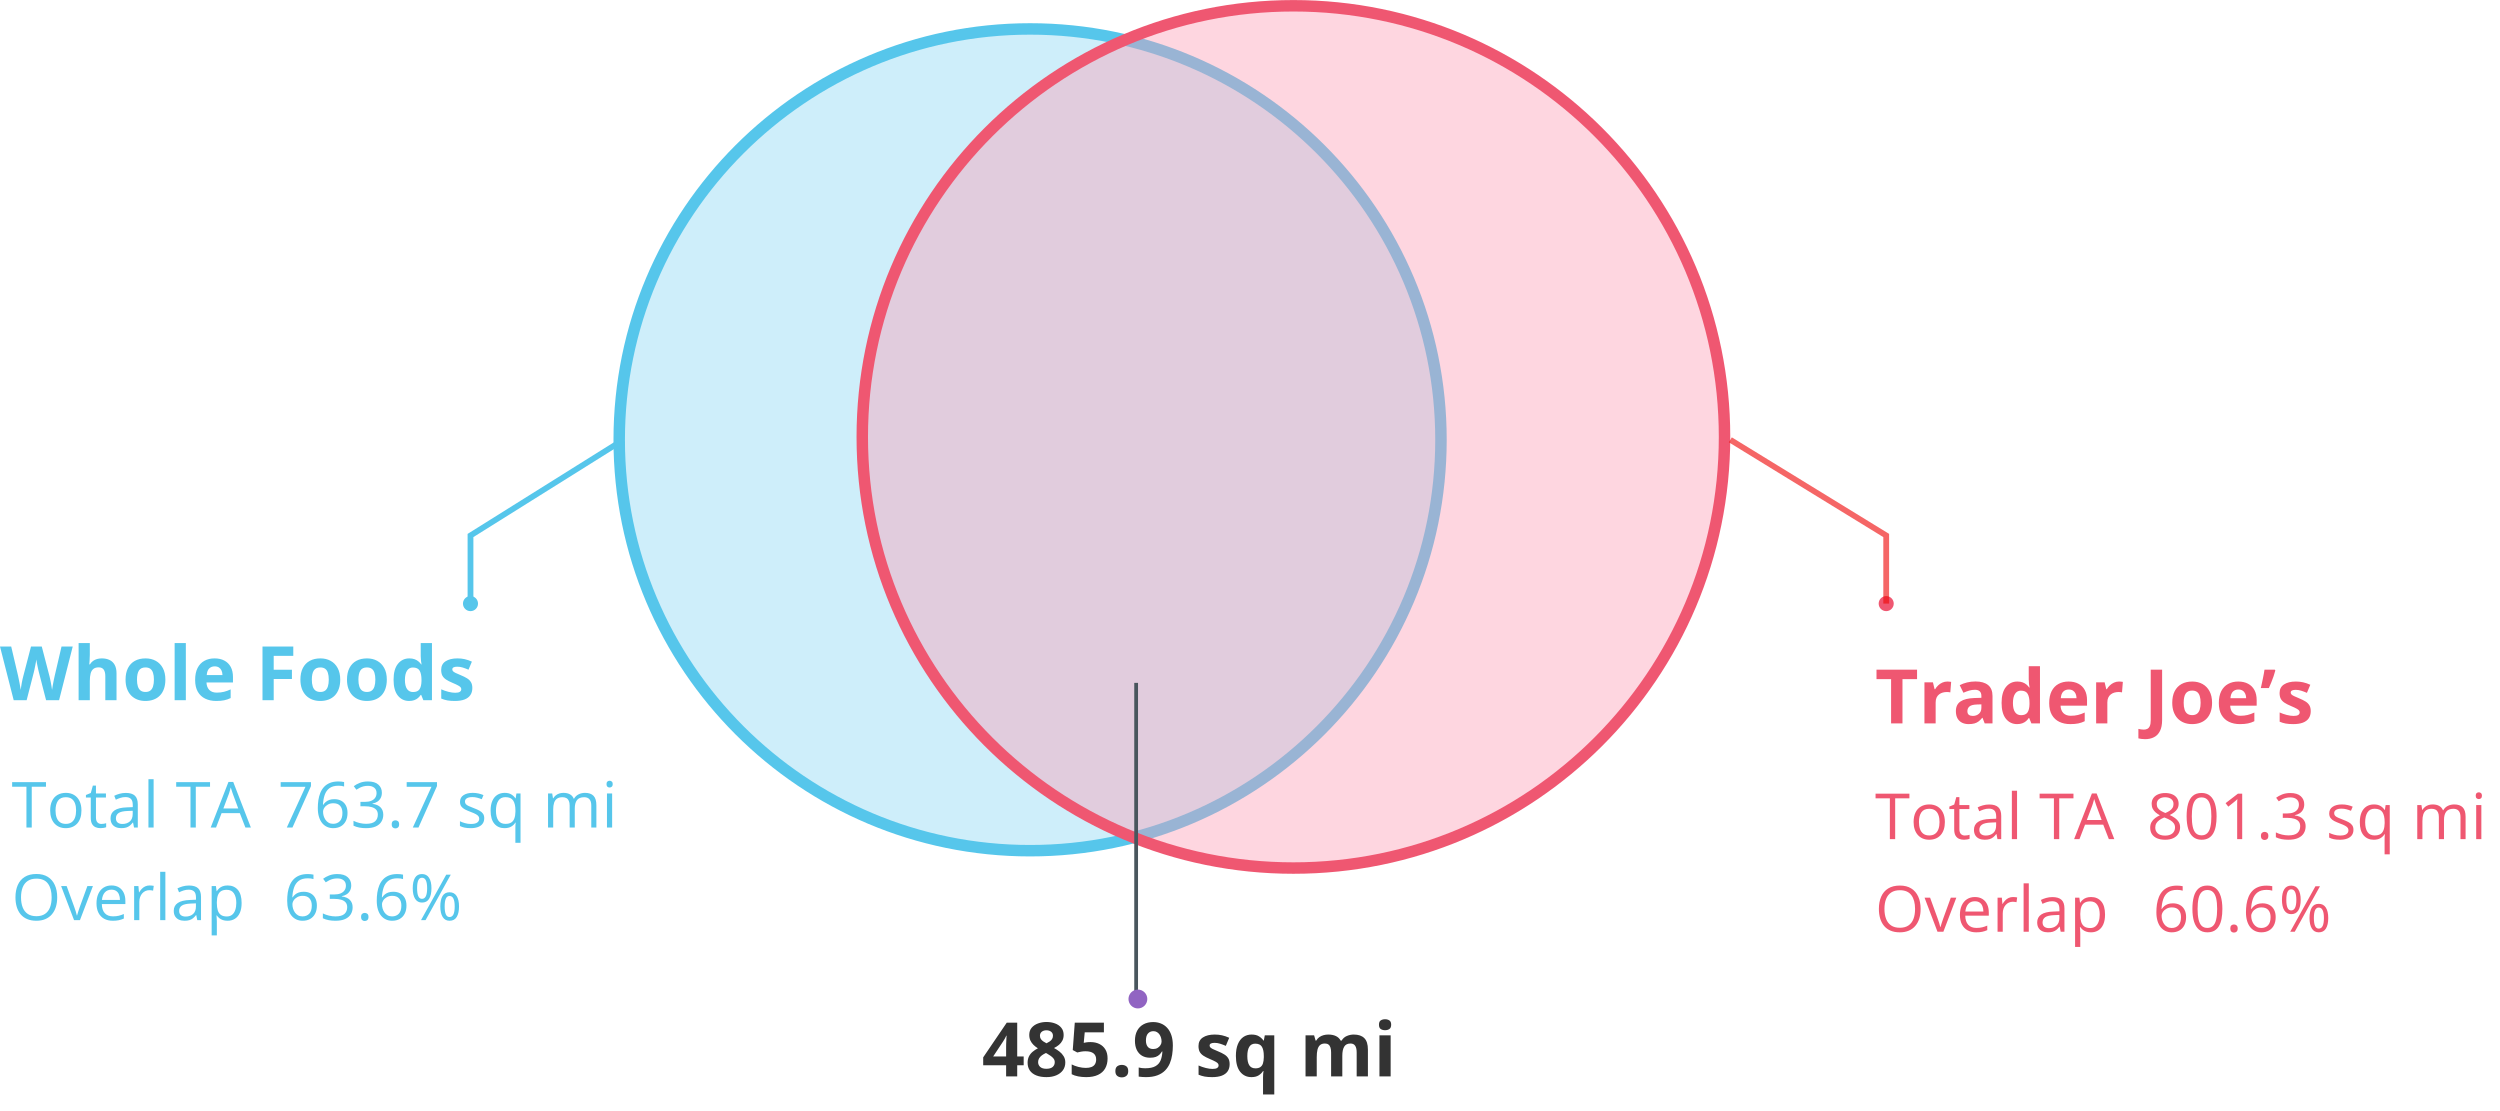 <svg width="432" height="192" viewBox="0 0 432 192" fill="none" xmlns="http://www.w3.org/2000/svg">
<g style="mix-blend-mode:multiply">
<path d="M178 147C217.212 147 249 115.212 249 76C249 36.788 217.212 5 178 5C138.788 5 107 36.788 107 76C107 115.212 138.788 147 178 147Z" fill="#86D5F3" fill-opacity="0.4"/>
<path d="M178 147C217.212 147 249 115.212 249 76C249 36.788 217.212 5 178 5C138.788 5 107 36.788 107 76C107 115.212 138.788 147 178 147Z" stroke="#56C6EB" stroke-width="1.98"/>
</g>
<g style="mix-blend-mode:multiply">
<path d="M223.5 150C264.645 150 298 116.645 298 75.5C298 34.355 264.645 1 223.5 1C182.355 1 149 34.355 149 75.5C149 116.645 182.355 150 223.5 150Z" fill="#FE9AB3" fill-opacity="0.4"/>
<path d="M223.5 150C264.645 150 298 116.645 298 75.5C298 34.355 264.645 1 223.5 1C182.355 1 149 34.355 149 75.5C149 116.645 182.355 150 223.5 150Z" stroke="#EF5771" stroke-width="1.98"/>
</g>
<path d="M81.301 105.605C82.02 105.605 82.602 105.022 82.602 104.303C82.602 103.583 82.02 103 81.301 103C80.582 103 80 103.583 80 104.303C80 105.022 80.582 105.605 81.301 105.605Z" fill="#56C6EB"/>
<path d="M81.301 104.301V92.533L107.71 76" stroke="#56C6EB"/>
<path d="M325.937 105.605C326.655 105.605 327.238 105.022 327.238 104.303C327.238 103.583 326.655 103 325.937 103C325.218 103 324.636 103.583 324.636 104.303C324.636 105.022 325.218 105.605 325.937 105.605Z" fill="#EF5771"/>
<path d="M325.937 104.301V92.533L299 76" stroke="#EE0909" stroke-opacity="0.62"/>
<g style="mix-blend-mode:multiply">
<path d="M176.891 184.077H175.774V186H173.857V184.077H169.896V182.712L173.965 176.72H175.774V182.553H176.891V184.077ZM173.857 182.553V180.979C173.857 180.831 173.859 180.655 173.863 180.452C173.872 180.249 173.88 180.046 173.889 179.843C173.897 179.64 173.906 179.46 173.914 179.303C173.927 179.142 173.935 179.03 173.939 178.967H173.889C173.808 179.14 173.724 179.31 173.635 179.475C173.546 179.635 173.442 179.805 173.324 179.982L171.623 182.553H173.857ZM180.833 176.599C181.366 176.599 181.857 176.682 182.306 176.847C182.758 177.012 183.12 177.261 183.391 177.596C183.662 177.926 183.797 178.34 183.797 178.84C183.797 179.212 183.723 179.538 183.575 179.817C183.431 180.097 183.235 180.342 182.985 180.554C182.735 180.761 182.452 180.943 182.134 181.1C182.464 181.273 182.778 181.476 183.074 181.709C183.37 181.938 183.611 182.206 183.797 182.515C183.988 182.824 184.083 183.184 184.083 183.594C184.083 184.111 183.945 184.559 183.67 184.94C183.395 185.317 183.014 185.609 182.528 185.816C182.041 186.023 181.476 186.127 180.833 186.127C180.139 186.127 179.549 186.028 179.062 185.829C178.575 185.63 178.205 185.346 177.951 184.978C177.697 184.606 177.57 184.161 177.57 183.645C177.57 183.222 177.649 182.854 177.805 182.541C177.966 182.227 178.182 181.959 178.453 181.734C178.723 181.506 179.022 181.311 179.348 181.15C179.073 180.977 178.821 180.78 178.592 180.56C178.368 180.34 178.188 180.088 178.053 179.805C177.922 179.521 177.856 179.195 177.856 178.827C177.856 178.336 177.993 177.926 178.269 177.596C178.548 177.266 178.914 177.018 179.367 176.853C179.819 176.684 180.308 176.599 180.833 176.599ZM179.386 183.531C179.386 183.865 179.504 184.142 179.741 184.362C179.982 184.578 180.338 184.686 180.808 184.686C181.294 184.686 181.658 184.582 181.899 184.375C182.141 184.163 182.261 183.886 182.261 183.543C182.261 183.306 182.191 183.099 182.052 182.921C181.916 182.744 181.745 182.585 181.538 182.445C181.33 182.301 181.121 182.168 180.909 182.045L180.738 181.957C180.467 182.079 180.23 182.217 180.027 182.369C179.828 182.521 179.671 182.693 179.557 182.883C179.443 183.074 179.386 183.29 179.386 183.531ZM180.82 178.034C180.499 178.034 180.232 178.116 180.021 178.281C179.809 178.446 179.703 178.679 179.703 178.979C179.703 179.191 179.754 179.377 179.855 179.538C179.961 179.695 180.099 179.832 180.268 179.951C180.442 180.069 180.63 180.179 180.833 180.281C181.028 180.188 181.21 180.084 181.379 179.97C181.548 179.855 181.686 179.718 181.792 179.557C181.897 179.396 181.95 179.204 181.95 178.979C181.95 178.679 181.842 178.446 181.626 178.281C181.415 178.116 181.146 178.034 180.82 178.034ZM188.45 180.071C189.017 180.071 189.521 180.179 189.961 180.395C190.405 180.611 190.754 180.928 191.008 181.347C191.262 181.766 191.389 182.282 191.389 182.896C191.389 183.565 191.25 184.142 190.97 184.629C190.695 185.111 190.283 185.482 189.732 185.74C189.187 185.998 188.505 186.127 187.688 186.127C187.202 186.127 186.743 186.085 186.311 186C185.884 185.92 185.509 185.795 185.188 185.625V183.931C185.509 184.1 185.894 184.244 186.343 184.362C186.796 184.477 187.221 184.534 187.619 184.534C188.008 184.534 188.336 184.483 188.603 184.381C188.869 184.276 189.07 184.115 189.206 183.899C189.345 183.679 189.415 183.4 189.415 183.061C189.415 182.608 189.263 182.261 188.958 182.02C188.653 181.779 188.186 181.658 187.555 181.658C187.314 181.658 187.062 181.681 186.8 181.728C186.542 181.775 186.326 181.821 186.152 181.868L185.372 181.449L185.721 176.72H190.754V178.383H187.441L187.27 180.205C187.413 180.175 187.57 180.145 187.739 180.116C187.909 180.086 188.146 180.071 188.45 180.071ZM192.735 185.092C192.735 184.694 192.843 184.415 193.059 184.254C193.279 184.094 193.543 184.013 193.852 184.013C194.153 184.013 194.411 184.094 194.626 184.254C194.847 184.415 194.957 184.694 194.957 185.092C194.957 185.473 194.847 185.748 194.626 185.917C194.411 186.087 194.153 186.171 193.852 186.171C193.543 186.171 193.279 186.087 193.059 185.917C192.843 185.748 192.735 185.473 192.735 185.092ZM202.669 180.681C202.669 181.214 202.629 181.743 202.548 182.268C202.472 182.792 202.337 183.287 202.142 183.753C201.947 184.214 201.674 184.625 201.323 184.984C200.972 185.34 200.526 185.619 199.984 185.822C199.442 186.025 198.786 186.127 198.016 186.127C197.834 186.127 197.62 186.118 197.375 186.102C197.13 186.089 196.926 186.068 196.766 186.038V184.464C196.935 184.506 197.115 184.54 197.305 184.565C197.496 184.587 197.688 184.597 197.883 184.597C198.657 184.597 199.254 184.474 199.673 184.229C200.096 183.984 200.392 183.643 200.562 183.207C200.735 182.771 200.834 182.268 200.86 181.696H200.784C200.661 181.899 200.515 182.083 200.346 182.249C200.181 182.409 199.969 182.538 199.711 182.636C199.453 182.729 199.125 182.775 198.727 182.775C198.198 182.775 197.737 182.661 197.343 182.433C196.954 182.2 196.651 181.866 196.436 181.43C196.224 180.99 196.118 180.458 196.118 179.836C196.118 179.164 196.245 178.588 196.499 178.11C196.757 177.627 197.123 177.257 197.597 176.999C198.071 176.741 198.63 176.612 199.273 176.612C199.747 176.612 200.189 176.694 200.6 176.859C201.01 177.02 201.37 177.268 201.679 177.602C201.992 177.936 202.235 178.36 202.409 178.872C202.582 179.384 202.669 179.987 202.669 180.681ZM199.311 178.186C198.93 178.186 198.619 178.317 198.378 178.58C198.137 178.842 198.016 179.252 198.016 179.811C198.016 180.26 198.12 180.615 198.327 180.877C198.535 181.14 198.85 181.271 199.273 181.271C199.565 181.271 199.819 181.208 200.035 181.081C200.25 180.949 200.418 180.786 200.536 180.592C200.659 180.393 200.72 180.19 200.72 179.982C200.72 179.767 200.691 179.553 200.631 179.341C200.572 179.13 200.483 178.937 200.365 178.764C200.246 178.59 200.098 178.451 199.92 178.345C199.747 178.239 199.544 178.186 199.311 178.186ZM212.482 183.893C212.482 184.375 212.368 184.783 212.14 185.118C211.915 185.448 211.579 185.7 211.13 185.873C210.682 186.042 210.123 186.127 209.455 186.127C208.959 186.127 208.534 186.095 208.179 186.032C207.827 185.968 207.472 185.862 207.112 185.714V184.115C207.497 184.288 207.91 184.432 208.35 184.546C208.794 184.656 209.184 184.711 209.518 184.711C209.895 184.711 210.163 184.656 210.324 184.546C210.489 184.432 210.572 184.284 210.572 184.102C210.572 183.984 210.538 183.878 210.47 183.785C210.407 183.687 210.267 183.579 210.051 183.461C209.835 183.338 209.497 183.18 209.036 182.985C208.591 182.799 208.225 182.61 207.938 182.42C207.654 182.229 207.442 182.005 207.303 181.747C207.167 181.485 207.1 181.153 207.1 180.75C207.1 180.095 207.354 179.602 207.861 179.271C208.373 178.937 209.057 178.77 209.912 178.77C210.352 178.77 210.771 178.814 211.168 178.903C211.57 178.992 211.983 179.134 212.406 179.329L211.822 180.725C211.471 180.573 211.139 180.448 210.826 180.351C210.517 180.253 210.201 180.205 209.88 180.205C209.596 180.205 209.383 180.243 209.239 180.319C209.095 180.395 209.023 180.511 209.023 180.668C209.023 180.782 209.059 180.884 209.131 180.973C209.207 181.062 209.351 181.161 209.562 181.271C209.778 181.377 210.094 181.514 210.508 181.684C210.91 181.849 211.259 182.022 211.556 182.204C211.852 182.382 212.08 182.604 212.241 182.871C212.402 183.133 212.482 183.474 212.482 183.893ZM218.252 189.123V186.146C218.252 185.968 218.259 185.791 218.271 185.613C218.288 185.431 218.31 185.253 218.335 185.08H218.252C218.07 185.372 217.819 185.619 217.497 185.822C217.18 186.025 216.761 186.127 216.24 186.127C215.44 186.127 214.793 185.818 214.298 185.2C213.807 184.578 213.562 183.666 213.562 182.464C213.562 181.656 213.676 180.979 213.904 180.433C214.133 179.883 214.45 179.468 214.856 179.189C215.267 178.91 215.741 178.77 216.278 178.77C216.799 178.77 217.22 178.872 217.542 179.075C217.867 179.274 218.132 179.519 218.335 179.811H218.386L218.557 178.903H220.195V189.123H218.252ZM216.932 184.61C217.288 184.61 217.569 184.54 217.776 184.4C217.988 184.261 218.14 184.051 218.233 183.772C218.326 183.488 218.377 183.135 218.386 182.712V182.477C218.386 181.787 218.28 181.26 218.068 180.896C217.857 180.528 217.467 180.344 216.9 180.344C216.439 180.344 216.096 180.528 215.872 180.896C215.648 181.265 215.536 181.796 215.536 182.49C215.536 183.196 215.65 183.728 215.878 184.083C216.107 184.434 216.458 184.61 216.932 184.61ZM233.931 178.77C234.735 178.77 235.342 178.977 235.753 179.392C236.168 179.803 236.375 180.463 236.375 181.373V186H234.433V181.855C234.433 181.347 234.346 180.964 234.172 180.706C233.999 180.448 233.73 180.319 233.366 180.319C232.854 180.319 232.49 180.503 232.274 180.871C232.059 181.235 231.951 181.758 231.951 182.439V186H230.015V181.855C230.015 181.516 229.977 181.233 229.9 181.004C229.824 180.776 229.708 180.604 229.551 180.49C229.395 180.376 229.194 180.319 228.948 180.319C228.589 180.319 228.305 180.41 228.098 180.592C227.895 180.77 227.749 181.034 227.66 181.385C227.575 181.732 227.533 182.158 227.533 182.661V186H225.597V178.903H227.076L227.336 179.811H227.444C227.588 179.566 227.768 179.367 227.983 179.214C228.203 179.062 228.445 178.95 228.707 178.878C228.969 178.806 229.236 178.77 229.507 178.77C230.027 178.77 230.467 178.855 230.827 179.024C231.191 179.193 231.47 179.456 231.665 179.811H231.836C232.048 179.447 232.346 179.183 232.731 179.018C233.121 178.853 233.521 178.77 233.931 178.77ZM240.304 178.903V186H238.368V178.903H240.304ZM239.339 176.123C239.627 176.123 239.875 176.191 240.082 176.326C240.289 176.457 240.393 176.705 240.393 177.069C240.393 177.429 240.289 177.678 240.082 177.818C239.875 177.953 239.627 178.021 239.339 178.021C239.047 178.021 238.798 177.953 238.59 177.818C238.387 177.678 238.286 177.429 238.286 177.069C238.286 176.705 238.387 176.457 238.59 176.326C238.798 176.191 239.047 176.123 239.339 176.123Z" fill="#333333"/>
</g>
<path d="M196.651 118H196V173H196.651V118Z" fill="#49565D"/>
<path d="M196.626 174.257C197.525 174.257 198.253 173.528 198.253 172.628C198.253 171.729 197.525 171 196.626 171C195.728 171 195 171.729 195 172.628C195 173.528 195.728 174.257 196.626 174.257Z" fill="#9164C2"/>
<path d="M12.568 111.72L10.207 121H7.966L6.709 116.125C6.684 116.032 6.65 115.89 6.608 115.7C6.566 115.509 6.521 115.302 6.475 115.078C6.428 114.849 6.386 114.635 6.348 114.437C6.314 114.233 6.291 114.073 6.278 113.954C6.265 114.073 6.24 114.231 6.202 114.43C6.168 114.629 6.128 114.841 6.081 115.065C6.039 115.289 5.996 115.499 5.954 115.693C5.912 115.888 5.878 116.036 5.853 116.138L4.602 121H2.368L0 111.72H1.936L3.123 116.785C3.157 116.938 3.195 117.119 3.237 117.331C3.284 117.543 3.328 117.765 3.371 117.998C3.417 118.226 3.457 118.448 3.491 118.664C3.529 118.876 3.557 119.06 3.574 119.216C3.595 119.056 3.622 118.869 3.656 118.658C3.69 118.442 3.726 118.224 3.764 118.004C3.806 117.78 3.849 117.572 3.891 117.382C3.933 117.191 3.972 117.037 4.005 116.918L5.357 111.72H7.217L8.569 116.918C8.599 117.033 8.633 117.187 8.671 117.382C8.713 117.572 8.756 117.78 8.798 118.004C8.84 118.228 8.878 118.448 8.912 118.664C8.95 118.876 8.978 119.06 8.995 119.216C9.024 119.005 9.064 118.749 9.115 118.448C9.17 118.144 9.227 117.841 9.287 117.541C9.35 117.24 9.405 116.988 9.452 116.785L10.632 111.72H12.568ZM15.52 111.123V113.135C15.52 113.486 15.507 113.821 15.482 114.138C15.461 114.456 15.444 114.68 15.431 114.811H15.533C15.685 114.566 15.865 114.367 16.072 114.214C16.284 114.062 16.517 113.95 16.77 113.878C17.024 113.806 17.297 113.77 17.589 113.77C18.101 113.77 18.548 113.861 18.929 114.043C19.31 114.221 19.606 114.502 19.817 114.887C20.029 115.268 20.135 115.763 20.135 116.373V121H18.199V116.855C18.199 116.347 18.106 115.964 17.919 115.706C17.733 115.448 17.445 115.319 17.056 115.319C16.667 115.319 16.36 115.41 16.136 115.592C15.912 115.77 15.753 116.034 15.66 116.385C15.567 116.732 15.52 117.158 15.52 117.661V121H13.584V111.123H15.52ZM28.577 117.439C28.577 118.031 28.497 118.556 28.336 119.013C28.179 119.47 27.949 119.857 27.644 120.175C27.344 120.488 26.98 120.725 26.552 120.886C26.129 121.047 25.651 121.127 25.118 121.127C24.618 121.127 24.159 121.047 23.74 120.886C23.326 120.725 22.964 120.488 22.655 120.175C22.35 119.857 22.113 119.47 21.944 119.013C21.779 118.556 21.696 118.031 21.696 117.439C21.696 116.652 21.836 115.985 22.115 115.439C22.395 114.894 22.792 114.479 23.309 114.195C23.825 113.912 24.441 113.77 25.156 113.77C25.82 113.77 26.408 113.912 26.92 114.195C27.437 114.479 27.841 114.894 28.133 115.439C28.429 115.985 28.577 116.652 28.577 117.439ZM23.67 117.439C23.67 117.904 23.721 118.296 23.823 118.613C23.924 118.931 24.083 119.17 24.299 119.331C24.515 119.491 24.796 119.572 25.143 119.572C25.486 119.572 25.763 119.491 25.975 119.331C26.19 119.17 26.347 118.931 26.444 118.613C26.546 118.296 26.597 117.904 26.597 117.439C26.597 116.969 26.546 116.58 26.444 116.271C26.347 115.958 26.19 115.723 25.975 115.566C25.759 115.41 25.477 115.332 25.13 115.332C24.618 115.332 24.246 115.507 24.013 115.858C23.785 116.21 23.67 116.736 23.67 117.439ZM32.113 121H30.177V111.123H32.113V121ZM37.077 113.77C37.733 113.77 38.297 113.897 38.772 114.151C39.245 114.401 39.611 114.764 39.87 115.243C40.128 115.721 40.257 116.305 40.257 116.995V117.934H35.68C35.701 118.48 35.864 118.91 36.169 119.223C36.478 119.532 36.905 119.686 37.451 119.686C37.904 119.686 38.319 119.639 38.695 119.546C39.072 119.453 39.459 119.314 39.857 119.127V120.625C39.506 120.799 39.138 120.926 38.752 121.006C38.372 121.087 37.908 121.127 37.362 121.127C36.651 121.127 36.021 120.996 35.471 120.733C34.925 120.471 34.495 120.071 34.182 119.534C33.873 118.996 33.719 118.319 33.719 117.502C33.719 116.673 33.858 115.983 34.138 115.433C34.421 114.879 34.815 114.464 35.318 114.189C35.822 113.91 36.408 113.77 37.077 113.77ZM37.089 115.147C36.713 115.147 36.4 115.268 36.15 115.509C35.904 115.75 35.763 116.129 35.725 116.646H38.441C38.437 116.358 38.384 116.102 38.283 115.877C38.185 115.653 38.037 115.475 37.838 115.344C37.644 115.213 37.394 115.147 37.089 115.147ZM47.296 121H45.36V111.72H50.68V113.332H47.296V115.725H50.445V117.331H47.296V121ZM58.792 117.439C58.792 118.031 58.712 118.556 58.551 119.013C58.394 119.47 58.164 119.857 57.859 120.175C57.558 120.488 57.194 120.725 56.767 120.886C56.344 121.047 55.866 121.127 55.333 121.127C54.833 121.127 54.374 121.047 53.955 120.886C53.54 120.725 53.178 120.488 52.87 120.175C52.565 119.857 52.328 119.47 52.159 119.013C51.994 118.556 51.911 118.031 51.911 117.439C51.911 116.652 52.051 115.985 52.33 115.439C52.609 114.894 53.007 114.479 53.523 114.195C54.04 113.912 54.655 113.77 55.371 113.77C56.035 113.77 56.623 113.912 57.135 114.195C57.651 114.479 58.056 114.894 58.348 115.439C58.644 115.985 58.792 116.652 58.792 117.439ZM53.885 117.439C53.885 117.904 53.936 118.296 54.038 118.613C54.139 118.931 54.298 119.17 54.514 119.331C54.73 119.491 55.011 119.572 55.358 119.572C55.701 119.572 55.978 119.491 56.19 119.331C56.405 119.17 56.562 118.931 56.659 118.613C56.761 118.296 56.812 117.904 56.812 117.439C56.812 116.969 56.761 116.58 56.659 116.271C56.562 115.958 56.405 115.723 56.19 115.566C55.974 115.41 55.692 115.332 55.345 115.332C54.833 115.332 54.461 115.507 54.228 115.858C53.999 116.21 53.885 116.736 53.885 117.439ZM66.841 117.439C66.841 118.031 66.76 118.556 66.6 119.013C66.443 119.47 66.212 119.857 65.908 120.175C65.607 120.488 65.243 120.725 64.816 120.886C64.393 121.047 63.915 121.127 63.381 121.127C62.882 121.127 62.423 121.047 62.004 120.886C61.589 120.725 61.227 120.488 60.919 120.175C60.614 119.857 60.377 119.47 60.208 119.013C60.042 118.556 59.96 118.031 59.96 117.439C59.96 116.652 60.1 115.985 60.379 115.439C60.658 114.894 61.056 114.479 61.572 114.195C62.089 113.912 62.704 113.77 63.419 113.77C64.084 113.77 64.672 113.912 65.184 114.195C65.7 114.479 66.105 114.894 66.397 115.439C66.693 115.985 66.841 116.652 66.841 117.439ZM61.934 117.439C61.934 117.904 61.985 118.296 62.086 118.613C62.188 118.931 62.347 119.17 62.562 119.331C62.778 119.491 63.06 119.572 63.407 119.572C63.749 119.572 64.027 119.491 64.238 119.331C64.454 119.17 64.611 118.931 64.708 118.613C64.81 118.296 64.86 117.904 64.86 117.439C64.86 116.969 64.81 116.58 64.708 116.271C64.611 115.958 64.454 115.723 64.238 115.566C64.022 115.41 63.741 115.332 63.394 115.332C62.882 115.332 62.51 115.507 62.277 115.858C62.048 116.21 61.934 116.736 61.934 117.439ZM70.688 121.127C69.896 121.127 69.251 120.818 68.751 120.2C68.256 119.578 68.009 118.666 68.009 117.464C68.009 116.25 68.261 115.332 68.764 114.709C69.268 114.083 69.926 113.77 70.738 113.77C71.077 113.77 71.375 113.817 71.633 113.91C71.891 114.003 72.114 114.128 72.3 114.284C72.49 114.441 72.651 114.616 72.782 114.811H72.846C72.82 114.676 72.789 114.477 72.751 114.214C72.717 113.948 72.7 113.675 72.7 113.396V111.123H74.642V121H73.157L72.782 120.08H72.7C72.577 120.274 72.422 120.452 72.236 120.613C72.054 120.769 71.836 120.894 71.582 120.987C71.329 121.08 71.03 121.127 70.688 121.127ZM71.367 119.584C71.896 119.584 72.268 119.428 72.484 119.115C72.704 118.797 72.82 118.321 72.833 117.687V117.477C72.833 116.787 72.727 116.26 72.516 115.896C72.304 115.528 71.91 115.344 71.335 115.344C70.908 115.344 70.573 115.528 70.332 115.896C70.091 116.265 69.97 116.796 69.97 117.49C69.97 118.184 70.091 118.706 70.332 119.058C70.578 119.409 70.922 119.584 71.367 119.584ZM81.618 118.893C81.618 119.375 81.504 119.783 81.275 120.118C81.051 120.448 80.715 120.7 80.266 120.873C79.817 121.042 79.259 121.127 78.59 121.127C78.095 121.127 77.67 121.095 77.314 121.032C76.963 120.968 76.608 120.862 76.248 120.714V119.115C76.633 119.288 77.046 119.432 77.486 119.546C77.93 119.656 78.32 119.711 78.654 119.711C79.03 119.711 79.299 119.656 79.46 119.546C79.625 119.432 79.707 119.284 79.707 119.102C79.707 118.984 79.674 118.878 79.606 118.785C79.543 118.687 79.403 118.579 79.187 118.461C78.971 118.338 78.633 118.18 78.171 117.985C77.727 117.799 77.361 117.61 77.073 117.42C76.79 117.229 76.578 117.005 76.439 116.747C76.303 116.485 76.235 116.153 76.235 115.75C76.235 115.095 76.489 114.602 76.997 114.271C77.509 113.937 78.192 113.77 79.047 113.77C79.487 113.77 79.906 113.814 80.304 113.903C80.706 113.992 81.119 114.134 81.542 114.329L80.958 115.725C80.607 115.573 80.275 115.448 79.961 115.351C79.653 115.253 79.337 115.205 79.016 115.205C78.732 115.205 78.518 115.243 78.374 115.319C78.231 115.395 78.159 115.511 78.159 115.668C78.159 115.782 78.195 115.884 78.267 115.973C78.343 116.062 78.487 116.161 78.698 116.271C78.914 116.377 79.229 116.514 79.644 116.684C80.046 116.849 80.395 117.022 80.691 117.204C80.988 117.382 81.216 117.604 81.377 117.871C81.538 118.133 81.618 118.474 81.618 118.893Z" fill="#56C6EB"/>
<g style="mix-blend-mode:multiply">
<path d="M5.486 143H4.567V135.953H2.097V135.147H7.946V135.953H5.486V143ZM14.074 140.046C14.074 140.529 14.012 140.961 13.886 141.34C13.761 141.72 13.58 142.04 13.344 142.302C13.107 142.563 12.821 142.764 12.484 142.903C12.151 143.039 11.774 143.107 11.351 143.107C10.957 143.107 10.595 143.039 10.266 142.903C9.94 142.764 9.657 142.563 9.417 142.302C9.181 142.04 8.997 141.72 8.864 141.34C8.735 140.961 8.671 140.529 8.671 140.046C8.671 139.401 8.78 138.854 8.999 138.402C9.217 137.948 9.528 137.602 9.933 137.366C10.341 137.126 10.826 137.006 11.389 137.006C11.926 137.006 12.395 137.126 12.796 137.366C13.2 137.606 13.514 137.953 13.736 138.408C13.961 138.859 14.074 139.405 14.074 140.046ZM9.595 140.046C9.595 140.519 9.657 140.929 9.783 141.276C9.908 141.623 10.101 141.892 10.363 142.082C10.624 142.271 10.961 142.366 11.373 142.366C11.781 142.366 12.116 142.271 12.377 142.082C12.642 141.892 12.837 141.623 12.962 141.276C13.088 140.929 13.15 140.519 13.15 140.046C13.15 139.577 13.088 139.172 12.962 138.832C12.837 138.488 12.644 138.223 12.382 138.037C12.121 137.851 11.783 137.758 11.367 137.758C10.755 137.758 10.306 137.96 10.019 138.365C9.736 138.769 9.595 139.33 9.595 140.046ZM17.517 142.377C17.664 142.377 17.814 142.364 17.968 142.339C18.122 142.314 18.248 142.284 18.344 142.248V142.941C18.24 142.987 18.095 143.027 17.909 143.059C17.727 143.091 17.547 143.107 17.372 143.107C17.061 143.107 16.778 143.054 16.523 142.946C16.269 142.835 16.065 142.649 15.911 142.388C15.761 142.126 15.685 141.765 15.685 141.303V137.812H14.848V137.376L15.691 137.027L16.045 135.749H16.582V137.113H18.307V137.812H16.582V141.276C16.582 141.645 16.667 141.92 16.835 142.103C17.007 142.286 17.234 142.377 17.517 142.377ZM21.739 137.017C22.441 137.017 22.962 137.174 23.302 137.489C23.642 137.804 23.812 138.307 23.812 138.999V143H23.162L22.99 142.13H22.947C22.783 142.345 22.611 142.526 22.432 142.672C22.253 142.816 22.045 142.925 21.809 143C21.576 143.072 21.289 143.107 20.949 143.107C20.591 143.107 20.273 143.045 19.993 142.919C19.717 142.794 19.499 142.604 19.338 142.35C19.18 142.096 19.102 141.774 19.102 141.383C19.102 140.796 19.334 140.345 19.8 140.03C20.265 139.715 20.974 139.543 21.927 139.514L22.942 139.471V139.111C22.942 138.603 22.833 138.247 22.614 138.042C22.396 137.838 22.088 137.736 21.69 137.736C21.383 137.736 21.089 137.781 20.81 137.871C20.53 137.96 20.265 138.066 20.015 138.188L19.741 137.511C20.006 137.375 20.31 137.258 20.654 137.162C20.998 137.065 21.359 137.017 21.739 137.017ZM22.931 140.1L22.034 140.137C21.3 140.166 20.783 140.286 20.482 140.497C20.181 140.708 20.031 141.007 20.031 141.394C20.031 141.731 20.133 141.979 20.337 142.141C20.541 142.302 20.811 142.382 21.148 142.382C21.671 142.382 22.099 142.237 22.432 141.947C22.765 141.657 22.931 141.222 22.931 140.642V140.1ZM26.546 143H25.649V134.643H26.546V143ZM33.834 143H32.916V135.953H30.445V135.147H36.294V135.953H33.834V143ZM42.407 143L41.44 140.508H38.292L37.331 143H36.407L39.48 135.115H40.301L43.352 143H42.407ZM41.166 139.697L40.248 137.221C40.226 137.156 40.19 137.051 40.14 136.904C40.094 136.757 40.045 136.605 39.995 136.447C39.945 136.29 39.904 136.163 39.872 136.066C39.836 136.213 39.796 136.36 39.753 136.506C39.714 136.65 39.675 136.784 39.635 136.909C39.596 137.031 39.562 137.135 39.533 137.221L38.599 139.697H41.166Z" fill="#56C6EB"/>
</g>
<g style="mix-blend-mode:multiply">
<path d="M49.558 143L52.78 135.964H48.499V135.147H53.736V135.835L50.535 143H49.558ZM54.918 139.643C54.918 139.17 54.95 138.708 55.015 138.257C55.083 137.806 55.196 137.387 55.353 137C55.511 136.61 55.725 136.268 55.998 135.975C56.27 135.681 56.608 135.452 57.013 135.287C57.421 135.119 57.91 135.035 58.479 135.035C58.64 135.035 58.814 135.044 59 135.062C59.186 135.076 59.34 135.101 59.462 135.137V135.905C59.329 135.858 59.177 135.824 59.005 135.803C58.837 135.781 58.667 135.771 58.495 135.771C57.829 135.771 57.304 135.916 56.921 136.206C56.542 136.496 56.268 136.889 56.1 137.387C55.931 137.881 55.835 138.438 55.81 139.058H55.869C55.98 138.879 56.121 138.717 56.293 138.574C56.465 138.427 56.672 138.311 56.916 138.225C57.163 138.139 57.45 138.096 57.775 138.096C58.234 138.096 58.633 138.189 58.973 138.375C59.317 138.562 59.582 138.832 59.768 139.187C59.958 139.541 60.053 139.971 60.053 140.476C60.053 141.016 59.953 141.484 59.752 141.877C59.551 142.271 59.265 142.576 58.893 142.791C58.524 143.002 58.083 143.107 57.571 143.107C57.188 143.107 56.835 143.034 56.513 142.887C56.191 142.74 55.91 142.522 55.67 142.232C55.434 141.942 55.249 141.582 55.117 141.152C54.984 140.719 54.918 140.216 54.918 139.643ZM57.56 142.355C58.047 142.355 58.438 142.2 58.731 141.888C59.025 141.577 59.172 141.106 59.172 140.476C59.172 139.96 59.041 139.552 58.78 139.251C58.518 138.95 58.124 138.8 57.598 138.8C57.24 138.8 56.928 138.875 56.664 139.025C56.399 139.172 56.193 139.358 56.046 139.584C55.899 139.81 55.826 140.039 55.826 140.271C55.826 140.508 55.86 140.748 55.928 140.991C55.999 141.235 56.107 141.46 56.25 141.668C56.393 141.876 56.574 142.042 56.792 142.167C57.011 142.293 57.267 142.355 57.56 142.355ZM65.988 136.979C65.988 137.33 65.92 137.634 65.784 137.892C65.648 138.15 65.458 138.361 65.214 138.526C64.971 138.687 64.684 138.8 64.355 138.864V138.907C64.978 138.986 65.445 139.187 65.757 139.509C66.072 139.831 66.23 140.254 66.23 140.776C66.23 141.231 66.122 141.634 65.907 141.985C65.696 142.336 65.37 142.611 64.93 142.812C64.493 143.009 63.932 143.107 63.248 143.107C62.833 143.107 62.448 143.073 62.094 143.005C61.743 142.941 61.406 142.832 61.084 142.678V141.84C61.41 142.001 61.764 142.128 62.148 142.221C62.531 142.311 62.901 142.355 63.259 142.355C63.975 142.355 64.493 142.214 64.811 141.931C65.13 141.645 65.29 141.254 65.29 140.76C65.29 140.42 65.2 140.146 65.021 139.938C64.846 139.727 64.591 139.573 64.258 139.477C63.929 139.376 63.531 139.326 63.066 139.326H62.282V138.563H63.071C63.497 138.563 63.859 138.501 64.156 138.375C64.454 138.25 64.679 138.075 64.833 137.849C64.991 137.62 65.069 137.35 65.069 137.038C65.069 136.641 64.937 136.334 64.672 136.12C64.407 135.901 64.047 135.792 63.592 135.792C63.313 135.792 63.059 135.821 62.83 135.878C62.6 135.935 62.386 136.014 62.185 136.114C61.984 136.215 61.784 136.331 61.584 136.463L61.132 135.851C61.419 135.629 61.768 135.438 62.18 135.276C62.592 135.115 63.059 135.035 63.581 135.035C64.384 135.035 64.985 135.217 65.386 135.583C65.787 135.948 65.988 136.413 65.988 136.979ZM67.69 142.441C67.69 142.191 67.751 142.014 67.873 141.91C67.995 141.802 68.143 141.749 68.319 141.749C68.501 141.749 68.655 141.802 68.781 141.91C68.906 142.014 68.969 142.191 68.969 142.441C68.969 142.688 68.906 142.869 68.781 142.984C68.655 143.095 68.501 143.15 68.319 143.15C68.143 143.15 67.995 143.095 67.873 142.984C67.751 142.869 67.69 142.688 67.69 142.441ZM71.332 143L74.555 135.964H70.274V135.147H75.511V135.835L72.31 143H71.332ZM83.675 141.389C83.675 141.765 83.58 142.082 83.39 142.339C83.204 142.594 82.935 142.785 82.585 142.914C82.237 143.043 81.822 143.107 81.338 143.107C80.927 143.107 80.57 143.075 80.269 143.011C79.969 142.946 79.706 142.855 79.48 142.737V141.915C79.72 142.033 80.006 142.141 80.339 142.237C80.672 142.334 81.013 142.382 81.36 142.382C81.868 142.382 82.237 142.3 82.466 142.135C82.695 141.971 82.81 141.747 82.81 141.464C82.81 141.303 82.763 141.161 82.67 141.04C82.581 140.914 82.429 140.794 82.214 140.68C81.999 140.562 81.702 140.433 81.322 140.293C80.946 140.15 80.62 140.008 80.345 139.869C80.073 139.725 79.861 139.552 79.711 139.348C79.564 139.144 79.491 138.879 79.491 138.553C79.491 138.055 79.691 137.674 80.092 137.409C80.497 137.14 81.027 137.006 81.682 137.006C82.037 137.006 82.368 137.042 82.676 137.113C82.987 137.181 83.277 137.274 83.546 137.393L83.245 138.107C83.002 138.003 82.742 137.915 82.466 137.844C82.191 137.772 81.909 137.736 81.623 137.736C81.211 137.736 80.894 137.804 80.672 137.94C80.454 138.076 80.345 138.263 80.345 138.499C80.345 138.682 80.395 138.832 80.495 138.95C80.599 139.068 80.764 139.179 80.989 139.283C81.215 139.387 81.512 139.509 81.881 139.648C82.25 139.785 82.568 139.926 82.837 140.073C83.106 140.216 83.311 140.391 83.455 140.599C83.601 140.803 83.675 141.066 83.675 141.389ZM89.057 145.632V143.107C89.057 142.968 89.06 142.807 89.067 142.624C89.075 142.441 89.087 142.284 89.105 142.151H89.046C88.881 142.424 88.647 142.651 88.342 142.833C88.038 143.016 87.646 143.107 87.166 143.107C86.446 143.107 85.868 142.853 85.431 142.345C84.994 141.836 84.776 141.077 84.776 140.067C84.776 139.405 84.876 138.846 85.077 138.392C85.277 137.937 85.56 137.593 85.925 137.36C86.294 137.124 86.724 137.006 87.214 137.006C87.683 137.006 88.067 137.099 88.364 137.285C88.661 137.468 88.894 137.692 89.062 137.957H89.105L89.239 137.113H89.948V145.632H89.057ZM87.332 142.366C87.748 142.366 88.081 142.289 88.332 142.135C88.582 141.978 88.765 141.741 88.879 141.426C88.998 141.111 89.06 140.719 89.067 140.25V140.062C89.067 139.303 88.939 138.728 88.681 138.338C88.423 137.944 87.974 137.747 87.332 137.747C86.781 137.747 86.371 137.958 86.103 138.381C85.834 138.8 85.7 139.369 85.7 140.089C85.7 140.809 85.834 141.369 86.103 141.77C86.371 142.167 86.781 142.366 87.332 142.366ZM101.093 137.006C101.741 137.006 102.23 137.176 102.56 137.516C102.889 137.853 103.054 138.395 103.054 139.144V143H102.173V139.187C102.173 138.71 102.069 138.354 101.861 138.118C101.657 137.878 101.353 137.758 100.948 137.758C100.379 137.758 99.965 137.923 99.707 138.252C99.45 138.581 99.321 139.067 99.321 139.708V143H98.435V139.187C98.435 138.868 98.388 138.603 98.295 138.392C98.205 138.18 98.069 138.023 97.887 137.919C97.708 137.812 97.48 137.758 97.205 137.758C96.814 137.758 96.501 137.838 96.265 138C96.028 138.161 95.856 138.401 95.749 138.719C95.645 139.034 95.593 139.423 95.593 139.885V143H94.702V137.113H95.421L95.556 137.946H95.604C95.722 137.742 95.871 137.57 96.05 137.43C96.229 137.291 96.429 137.185 96.651 137.113C96.873 137.042 97.11 137.006 97.36 137.006C97.808 137.006 98.182 137.09 98.483 137.258C98.787 137.423 99.007 137.675 99.144 138.016H99.192C99.385 137.675 99.65 137.423 99.987 137.258C100.323 137.09 100.692 137.006 101.093 137.006ZM105.777 137.113V143H104.885V137.113H105.777ZM105.342 134.911C105.489 134.911 105.614 134.959 105.718 135.056C105.825 135.149 105.879 135.296 105.879 135.497C105.879 135.694 105.825 135.84 105.718 135.937C105.614 136.034 105.489 136.082 105.342 136.082C105.188 136.082 105.059 136.034 104.955 135.937C104.855 135.84 104.805 135.694 104.805 135.497C104.805 135.296 104.855 135.149 104.955 135.056C105.059 134.959 105.188 134.911 105.342 134.911Z" fill="#56C6EB"/>
</g>
<g style="mix-blend-mode:multiply">
<path d="M9.885 155.063C9.885 155.668 9.808 156.22 9.654 156.717C9.5 157.211 9.271 157.638 8.966 157.996C8.666 158.35 8.291 158.624 7.844 158.817C7.396 159.011 6.877 159.107 6.286 159.107C5.677 159.107 5.146 159.011 4.691 158.817C4.24 158.624 3.864 158.348 3.563 157.99C3.266 157.632 3.042 157.204 2.892 156.707C2.745 156.209 2.671 155.657 2.671 155.052C2.671 154.25 2.804 153.547 3.069 152.941C3.334 152.336 3.735 151.865 4.272 151.529C4.813 151.192 5.489 151.024 6.302 151.024C7.079 151.024 7.733 151.19 8.263 151.523C8.796 151.856 9.199 152.326 9.471 152.931C9.747 153.532 9.885 154.243 9.885 155.063ZM3.633 155.063C3.633 155.729 3.728 156.306 3.917 156.792C4.107 157.279 4.397 157.655 4.788 157.92C5.181 158.185 5.681 158.318 6.286 158.318C6.895 158.318 7.393 158.185 7.779 157.92C8.17 157.655 8.458 157.279 8.644 156.792C8.83 156.306 8.923 155.729 8.923 155.063C8.923 154.05 8.71 153.258 8.284 152.689C7.862 152.116 7.201 151.83 6.302 151.83C5.694 151.83 5.192 151.96 4.798 152.222C4.404 152.483 4.111 152.855 3.917 153.339C3.728 153.819 3.633 154.393 3.633 155.063ZM12.796 159L10.562 153.113H11.518L12.812 156.674C12.902 156.918 12.993 157.186 13.086 157.48C13.179 157.774 13.243 158.01 13.279 158.189H13.317C13.36 158.01 13.431 157.774 13.532 157.48C13.632 157.183 13.723 156.914 13.806 156.674L15.1 153.113H16.056L13.816 159H12.796ZM19.268 153.006C19.769 153.006 20.199 153.117 20.557 153.339C20.915 153.561 21.189 153.872 21.379 154.273C21.569 154.671 21.664 155.136 21.664 155.67V156.223H17.598C17.608 156.914 17.78 157.441 18.113 157.802C18.446 158.164 18.915 158.345 19.52 158.345C19.893 158.345 20.222 158.311 20.509 158.243C20.795 158.175 21.092 158.074 21.4 157.942V158.726C21.103 158.859 20.808 158.955 20.514 159.016C20.224 159.077 19.88 159.107 19.483 159.107C18.917 159.107 18.423 158.993 18 158.764C17.581 158.531 17.256 158.191 17.023 157.743C16.79 157.296 16.674 156.748 16.674 156.1C16.674 155.466 16.779 154.918 16.991 154.456C17.206 153.991 17.506 153.632 17.893 153.382C18.283 153.131 18.742 153.006 19.268 153.006ZM19.257 153.736C18.781 153.736 18.401 153.892 18.119 154.204C17.836 154.515 17.668 154.95 17.614 155.509H20.729C20.725 155.158 20.67 154.85 20.562 154.585C20.459 154.316 20.299 154.109 20.084 153.962C19.87 153.812 19.594 153.736 19.257 153.736ZM25.853 153.006C25.971 153.006 26.095 153.013 26.224 153.027C26.352 153.038 26.467 153.054 26.567 153.076L26.455 153.903C26.358 153.878 26.25 153.858 26.132 153.844C26.014 153.829 25.903 153.822 25.799 153.822C25.563 153.822 25.339 153.871 25.128 153.967C24.92 154.06 24.738 154.196 24.58 154.375C24.422 154.551 24.299 154.764 24.209 155.015C24.12 155.262 24.075 155.537 24.075 155.842V159H23.178V153.113H23.919L24.016 154.198H24.054C24.175 153.98 24.322 153.781 24.494 153.602C24.666 153.419 24.865 153.274 25.09 153.167C25.32 153.06 25.574 153.006 25.853 153.006ZM28.576 159H27.679V150.643H28.576V159ZM32.664 153.017C33.365 153.017 33.886 153.174 34.227 153.489C34.567 153.804 34.737 154.307 34.737 154.999V159H34.087L33.915 158.13H33.872C33.707 158.345 33.535 158.526 33.356 158.672C33.177 158.816 32.97 158.925 32.733 159C32.501 159.072 32.214 159.107 31.874 159.107C31.516 159.107 31.197 159.045 30.918 158.919C30.642 158.794 30.424 158.604 30.263 158.35C30.105 158.096 30.026 157.774 30.026 157.383C30.026 156.796 30.259 156.345 30.725 156.03C31.19 155.715 31.899 155.543 32.852 155.514L33.867 155.471V155.111C33.867 154.603 33.758 154.247 33.539 154.042C33.321 153.838 33.013 153.736 32.615 153.736C32.307 153.736 32.014 153.781 31.734 153.871C31.455 153.96 31.19 154.066 30.939 154.188L30.666 153.511C30.93 153.375 31.235 153.258 31.579 153.162C31.922 153.065 32.284 153.017 32.664 153.017ZM33.856 156.1L32.959 156.137C32.225 156.166 31.707 156.286 31.407 156.497C31.106 156.708 30.956 157.007 30.956 157.394C30.956 157.731 31.058 157.979 31.262 158.141C31.466 158.302 31.736 158.382 32.073 158.382C32.596 158.382 33.023 158.237 33.356 157.947C33.69 157.657 33.856 157.222 33.856 156.642V156.1ZM39.34 153.006C40.074 153.006 40.659 153.258 41.096 153.763C41.533 154.268 41.752 155.027 41.752 156.041C41.752 156.71 41.651 157.272 41.451 157.727C41.25 158.182 40.967 158.526 40.602 158.758C40.24 158.991 39.812 159.107 39.318 159.107C39.007 159.107 38.733 159.066 38.497 158.984C38.26 158.902 38.058 158.791 37.89 158.651C37.721 158.511 37.582 158.359 37.471 158.194H37.406C37.417 158.334 37.429 158.502 37.444 158.699C37.462 158.896 37.471 159.068 37.471 159.215V161.632H36.574V153.113H37.31L37.428 153.983H37.471C37.585 153.804 37.725 153.641 37.89 153.495C38.054 153.344 38.255 153.226 38.491 153.14C38.731 153.051 39.014 153.006 39.34 153.006ZM39.184 153.758C38.776 153.758 38.447 153.837 38.196 153.994C37.949 154.152 37.768 154.388 37.653 154.703C37.539 155.015 37.478 155.407 37.471 155.879V156.051C37.471 156.549 37.524 156.97 37.632 157.313C37.743 157.657 37.924 157.919 38.174 158.098C38.428 158.277 38.769 158.366 39.195 158.366C39.56 158.366 39.864 158.268 40.108 158.071C40.351 157.874 40.532 157.6 40.65 157.249C40.772 156.895 40.833 156.488 40.833 156.03C40.833 155.335 40.697 154.784 40.425 154.375C40.156 153.964 39.743 153.758 39.184 153.758Z" fill="#56C6EB"/>
</g>
<g style="mix-blend-mode:multiply">
<path d="M49.623 155.643C49.623 155.17 49.655 154.708 49.72 154.257C49.788 153.806 49.901 153.387 50.058 153C50.216 152.61 50.431 152.268 50.703 151.975C50.975 151.681 51.313 151.452 51.718 151.287C52.126 151.119 52.615 151.035 53.184 151.035C53.345 151.035 53.519 151.044 53.705 151.062C53.891 151.076 54.045 151.101 54.167 151.137V151.905C54.035 151.858 53.882 151.824 53.71 151.803C53.542 151.781 53.372 151.771 53.2 151.771C52.534 151.771 52.01 151.916 51.627 152.206C51.247 152.496 50.973 152.889 50.805 153.387C50.636 153.881 50.54 154.438 50.515 155.058H50.574C50.685 154.879 50.826 154.717 50.998 154.574C51.17 154.427 51.378 154.311 51.621 154.225C51.868 154.139 52.155 154.096 52.48 154.096C52.939 154.096 53.338 154.189 53.678 154.375C54.022 154.562 54.287 154.832 54.473 155.187C54.663 155.541 54.758 155.971 54.758 156.476C54.758 157.016 54.658 157.484 54.457 157.877C54.257 158.271 53.97 158.576 53.598 158.791C53.229 159.002 52.788 159.107 52.276 159.107C51.893 159.107 51.541 159.034 51.218 158.887C50.896 158.74 50.615 158.522 50.375 158.232C50.139 157.942 49.954 157.582 49.822 157.152C49.689 156.719 49.623 156.216 49.623 155.643ZM52.266 158.355C52.753 158.355 53.143 158.2 53.437 157.888C53.73 157.577 53.877 157.106 53.877 156.476C53.877 155.96 53.746 155.552 53.485 155.251C53.224 154.95 52.83 154.8 52.303 154.8C51.945 154.8 51.634 154.875 51.369 155.025C51.104 155.172 50.898 155.358 50.751 155.584C50.604 155.81 50.531 156.039 50.531 156.271C50.531 156.508 50.565 156.748 50.633 156.991C50.704 157.235 50.812 157.46 50.955 157.668C51.098 157.876 51.279 158.042 51.498 158.167C51.716 158.293 51.972 158.355 52.266 158.355ZM60.693 152.979C60.693 153.33 60.625 153.634 60.489 153.892C60.353 154.15 60.163 154.361 59.919 154.526C59.676 154.687 59.389 154.8 59.06 154.864V154.907C59.683 154.986 60.15 155.187 60.462 155.509C60.777 155.831 60.935 156.254 60.935 156.776C60.935 157.231 60.827 157.634 60.612 157.985C60.401 158.336 60.075 158.611 59.635 158.812C59.198 159.009 58.638 159.107 57.954 159.107C57.538 159.107 57.153 159.073 56.799 159.005C56.448 158.941 56.111 158.832 55.789 158.678V157.84C56.115 158.001 56.469 158.128 56.852 158.221C57.236 158.311 57.606 158.355 57.964 158.355C58.681 158.355 59.198 158.214 59.517 157.931C59.835 157.645 59.995 157.254 59.995 156.76C59.995 156.42 59.905 156.146 59.726 155.938C59.551 155.727 59.296 155.573 58.963 155.477C58.634 155.376 58.236 155.326 57.771 155.326H56.987V154.563H57.776C58.203 154.563 58.564 154.501 58.861 154.375C59.158 154.25 59.384 154.075 59.538 153.849C59.696 153.62 59.774 153.35 59.774 153.038C59.774 152.641 59.642 152.334 59.377 152.12C59.112 151.901 58.752 151.792 58.297 151.792C58.018 151.792 57.764 151.821 57.535 151.878C57.306 151.935 57.091 152.014 56.89 152.114C56.69 152.215 56.489 152.331 56.289 152.463L55.837 151.851C56.124 151.629 56.473 151.438 56.885 151.276C57.297 151.115 57.764 151.035 58.287 151.035C59.089 151.035 59.69 151.217 60.091 151.583C60.492 151.948 60.693 152.413 60.693 152.979ZM62.395 158.441C62.395 158.191 62.456 158.014 62.578 157.91C62.7 157.802 62.849 157.749 63.024 157.749C63.206 157.749 63.361 157.802 63.486 157.91C63.611 158.014 63.674 158.191 63.674 158.441C63.674 158.688 63.611 158.869 63.486 158.984C63.361 159.095 63.206 159.15 63.024 159.15C62.849 159.15 62.7 159.095 62.578 158.984C62.456 158.869 62.395 158.688 62.395 158.441ZM65.103 155.643C65.103 155.17 65.135 154.708 65.199 154.257C65.267 153.806 65.38 153.387 65.538 153C65.695 152.61 65.91 152.268 66.182 151.975C66.454 151.681 66.793 151.452 67.197 151.287C67.606 151.119 68.094 151.035 68.664 151.035C68.825 151.035 68.998 151.044 69.185 151.062C69.371 151.076 69.525 151.101 69.647 151.137V151.905C69.514 151.858 69.362 151.824 69.19 151.803C69.022 151.781 68.852 151.771 68.68 151.771C68.014 151.771 67.489 151.916 67.106 152.206C66.726 152.496 66.453 152.889 66.284 153.387C66.116 153.881 66.019 154.438 65.994 155.058H66.053C66.164 154.879 66.306 154.717 66.478 154.574C66.649 154.427 66.857 154.311 67.101 154.225C67.348 154.139 67.634 154.096 67.96 154.096C68.418 154.096 68.817 154.189 69.158 154.375C69.501 154.562 69.766 154.832 69.953 155.187C70.142 155.541 70.237 155.971 70.237 156.476C70.237 157.016 70.137 157.484 69.936 157.877C69.736 158.271 69.45 158.576 69.077 158.791C68.708 159.002 68.268 159.107 67.756 159.107C67.373 159.107 67.02 159.034 66.698 158.887C66.376 158.74 66.094 158.522 65.855 158.232C65.618 157.942 65.434 157.582 65.301 157.152C65.169 156.719 65.103 156.216 65.103 155.643ZM67.745 158.355C68.232 158.355 68.622 158.2 68.916 157.888C69.21 157.577 69.356 157.106 69.356 156.476C69.356 155.96 69.226 155.552 68.964 155.251C68.703 154.95 68.309 154.8 67.783 154.8C67.425 154.8 67.113 154.875 66.848 155.025C66.583 155.172 66.377 155.358 66.231 155.584C66.084 155.81 66.01 156.039 66.01 156.271C66.01 156.508 66.044 156.748 66.112 156.991C66.184 157.235 66.291 157.46 66.435 157.668C66.578 157.876 66.759 158.042 66.977 158.167C67.195 158.293 67.451 158.355 67.745 158.355ZM72.918 151.035C73.455 151.035 73.861 151.25 74.137 151.679C74.416 152.105 74.556 152.709 74.556 153.489C74.556 154.27 74.421 154.879 74.153 155.315C73.884 155.749 73.472 155.965 72.918 155.965C72.402 155.965 72.006 155.749 71.731 155.315C71.458 154.879 71.322 154.27 71.322 153.489C71.322 152.709 71.453 152.105 71.714 151.679C71.976 151.25 72.377 151.035 72.918 151.035ZM72.918 151.674C72.627 151.674 72.414 151.826 72.278 152.13C72.142 152.431 72.074 152.884 72.074 153.489C72.074 154.094 72.142 154.551 72.278 154.859C72.414 155.167 72.627 155.321 72.918 155.321C73.218 155.321 73.442 155.167 73.589 154.859C73.736 154.551 73.809 154.094 73.809 153.489C73.809 152.888 73.736 152.435 73.589 152.13C73.446 151.826 73.222 151.674 72.918 151.674ZM77.891 151.147L73.535 159H72.751L77.107 151.147H77.891ZM77.682 154.182C78.215 154.182 78.622 154.397 78.901 154.827C79.18 155.253 79.32 155.856 79.32 156.637C79.32 157.414 79.186 158.021 78.917 158.458C78.648 158.891 78.237 159.107 77.682 159.107C77.162 159.107 76.767 158.891 76.495 158.458C76.222 158.021 76.086 157.414 76.086 156.637C76.086 155.856 76.215 155.253 76.473 154.827C76.734 154.397 77.137 154.182 77.682 154.182ZM77.682 154.827C77.392 154.827 77.178 154.977 77.043 155.278C76.906 155.579 76.838 156.032 76.838 156.637C76.838 157.242 76.906 157.698 77.043 158.006C77.178 158.311 77.392 158.463 77.682 158.463C77.982 158.463 78.206 158.312 78.353 158.012C78.5 157.707 78.573 157.249 78.573 156.637C78.573 156.035 78.5 155.584 78.353 155.283C78.21 154.979 77.986 154.827 77.682 154.827Z" fill="#56C6EB"/>
</g>
<path d="M328.748 125H326.78V117.357H324.26V115.72H331.268V117.357H328.748V125ZM336.505 117.77C336.602 117.77 336.714 117.776 336.841 117.789C336.972 117.798 337.078 117.81 337.159 117.827L337.013 119.643C336.949 119.621 336.858 119.607 336.74 119.598C336.625 119.585 336.526 119.579 336.441 119.579C336.192 119.579 335.948 119.611 335.711 119.674C335.479 119.738 335.269 119.841 335.083 119.985C334.897 120.125 334.749 120.311 334.639 120.544C334.533 120.772 334.48 121.054 334.48 121.388V125H332.544V117.903H334.01L334.296 119.097H334.391C334.531 118.855 334.704 118.635 334.912 118.437C335.123 118.233 335.362 118.073 335.629 117.954C335.9 117.831 336.192 117.77 336.505 117.77ZM341.354 117.757C342.307 117.757 343.037 117.965 343.544 118.379C344.052 118.794 344.306 119.425 344.306 120.271V125H342.954L342.58 124.035H342.529C342.326 124.289 342.118 124.496 341.907 124.657C341.695 124.818 341.452 124.937 341.177 125.013C340.902 125.089 340.567 125.127 340.174 125.127C339.755 125.127 339.378 125.047 339.044 124.886C338.714 124.725 338.454 124.479 338.263 124.149C338.073 123.815 337.978 123.392 337.978 122.88C337.978 122.127 338.242 121.572 338.771 121.217C339.3 120.857 340.093 120.658 341.151 120.62L342.383 120.582V120.271C342.383 119.899 342.285 119.626 342.091 119.452C341.896 119.279 341.625 119.192 341.278 119.192C340.936 119.192 340.599 119.241 340.269 119.338C339.939 119.435 339.609 119.558 339.279 119.706L338.638 118.398C339.014 118.2 339.435 118.043 339.901 117.929C340.371 117.814 340.855 117.757 341.354 117.757ZM342.383 121.712L341.634 121.737C341.007 121.754 340.572 121.866 340.326 122.074C340.085 122.281 339.964 122.554 339.964 122.893C339.964 123.189 340.051 123.4 340.225 123.527C340.398 123.65 340.625 123.711 340.904 123.711C341.319 123.711 341.668 123.589 341.951 123.343C342.239 123.098 342.383 122.749 342.383 122.296V121.712ZM348.553 125.127C347.761 125.127 347.116 124.818 346.617 124.2C346.122 123.578 345.874 122.666 345.874 121.464C345.874 120.25 346.126 119.332 346.629 118.709C347.133 118.083 347.791 117.77 348.604 117.77C348.942 117.77 349.24 117.817 349.499 117.91C349.757 118.003 349.979 118.128 350.165 118.284C350.355 118.441 350.516 118.616 350.647 118.811H350.711C350.686 118.676 350.654 118.477 350.616 118.214C350.582 117.948 350.565 117.675 350.565 117.396V115.123H352.507V125H351.022L350.647 124.08H350.565C350.442 124.274 350.288 124.452 350.102 124.613C349.92 124.769 349.702 124.894 349.448 124.987C349.194 125.08 348.896 125.127 348.553 125.127ZM349.232 123.584C349.761 123.584 350.133 123.428 350.349 123.115C350.569 122.797 350.686 122.321 350.698 121.687V121.477C350.698 120.787 350.592 120.26 350.381 119.896C350.169 119.528 349.776 119.344 349.2 119.344C348.773 119.344 348.438 119.528 348.197 119.896C347.956 120.265 347.835 120.796 347.835 121.49C347.835 122.184 347.956 122.706 348.197 123.058C348.443 123.409 348.788 123.584 349.232 123.584ZM357.458 117.77C358.114 117.77 358.679 117.897 359.153 118.151C359.627 118.401 359.993 118.764 360.251 119.243C360.51 119.721 360.639 120.305 360.639 120.995V121.934H356.062C356.083 122.48 356.246 122.91 356.551 123.223C356.86 123.532 357.287 123.686 357.833 123.686C358.286 123.686 358.701 123.639 359.077 123.546C359.454 123.453 359.841 123.314 360.239 123.127V124.625C359.888 124.799 359.519 124.926 359.134 125.006C358.753 125.087 358.29 125.127 357.744 125.127C357.033 125.127 356.403 124.996 355.853 124.733C355.307 124.471 354.877 124.071 354.564 123.534C354.255 122.996 354.101 122.319 354.101 121.502C354.101 120.673 354.24 119.983 354.52 119.433C354.803 118.879 355.197 118.464 355.7 118.189C356.204 117.91 356.79 117.77 357.458 117.77ZM357.471 119.147C357.095 119.147 356.781 119.268 356.532 119.509C356.286 119.75 356.145 120.129 356.106 120.646H358.823C358.819 120.358 358.766 120.102 358.665 119.877C358.567 119.653 358.419 119.475 358.22 119.344C358.026 119.213 357.776 119.147 357.471 119.147ZM366.174 117.77C366.271 117.77 366.383 117.776 366.51 117.789C366.641 117.798 366.747 117.81 366.828 117.827L366.682 119.643C366.618 119.621 366.527 119.607 366.409 119.598C366.294 119.585 366.195 119.579 366.11 119.579C365.861 119.579 365.617 119.611 365.38 119.674C365.148 119.738 364.938 119.841 364.752 119.985C364.566 120.125 364.418 120.311 364.308 120.544C364.202 120.772 364.149 121.054 364.149 121.388V125H362.213V117.903H363.679L363.965 119.097H364.06C364.2 118.855 364.373 118.635 364.581 118.437C364.792 118.233 365.031 118.073 365.298 117.954C365.569 117.831 365.861 117.77 366.174 117.77ZM370.674 127.729C370.42 127.729 370.198 127.715 370.008 127.685C369.813 127.66 369.648 127.628 369.513 127.59V125.952C369.648 125.982 369.794 126.009 369.951 126.035C370.103 126.064 370.266 126.079 370.439 126.079C370.668 126.079 370.873 126.035 371.055 125.946C371.237 125.861 371.381 125.698 371.487 125.457C371.593 125.216 371.646 124.869 371.646 124.416V115.72H373.613V124.403C373.613 125.199 373.488 125.84 373.239 126.327C372.993 126.818 372.648 127.173 372.204 127.393C371.764 127.617 371.254 127.729 370.674 127.729ZM382.246 121.439C382.246 122.031 382.166 122.556 382.005 123.013C381.848 123.47 381.618 123.857 381.313 124.175C381.013 124.488 380.649 124.725 380.221 124.886C379.798 125.047 379.32 125.127 378.787 125.127C378.287 125.127 377.828 125.047 377.409 124.886C376.994 124.725 376.633 124.488 376.324 124.175C376.019 123.857 375.782 123.47 375.613 123.013C375.448 122.556 375.365 122.031 375.365 121.439C375.365 120.652 375.505 119.985 375.784 119.439C376.063 118.894 376.461 118.479 376.978 118.195C377.494 117.912 378.11 117.77 378.825 117.77C379.489 117.77 380.077 117.912 380.589 118.195C381.106 118.479 381.51 118.894 381.802 119.439C382.098 119.985 382.246 120.652 382.246 121.439ZM377.339 121.439C377.339 121.904 377.39 122.296 377.492 122.613C377.593 122.931 377.752 123.17 377.968 123.331C378.184 123.491 378.465 123.572 378.812 123.572C379.155 123.572 379.432 123.491 379.644 123.331C379.859 123.17 380.016 122.931 380.113 122.613C380.215 122.296 380.266 121.904 380.266 121.439C380.266 120.969 380.215 120.58 380.113 120.271C380.016 119.958 379.859 119.723 379.644 119.566C379.428 119.41 379.146 119.332 378.799 119.332C378.287 119.332 377.915 119.507 377.682 119.858C377.454 120.21 377.339 120.736 377.339 121.439ZM386.772 117.77C387.428 117.77 387.993 117.897 388.467 118.151C388.941 118.401 389.307 118.764 389.565 119.243C389.823 119.721 389.952 120.305 389.952 120.995V121.934H385.375C385.397 122.48 385.56 122.91 385.864 123.223C386.173 123.532 386.601 123.686 387.146 123.686C387.599 123.686 388.014 123.639 388.391 123.546C388.767 123.453 389.154 123.314 389.552 123.127V124.625C389.201 124.799 388.833 124.926 388.448 125.006C388.067 125.087 387.604 125.127 387.058 125.127C386.347 125.127 385.716 124.996 385.166 124.733C384.62 124.471 384.191 124.071 383.877 123.534C383.569 122.996 383.414 122.319 383.414 121.502C383.414 120.673 383.554 119.983 383.833 119.433C384.117 118.879 384.51 118.464 385.014 118.189C385.517 117.91 386.103 117.77 386.772 117.77ZM386.785 119.147C386.408 119.147 386.095 119.268 385.845 119.509C385.6 119.75 385.458 120.129 385.42 120.646H388.137C388.132 120.358 388.08 120.102 387.978 119.877C387.881 119.653 387.733 119.475 387.534 119.344C387.339 119.213 387.089 119.147 386.785 119.147ZM393.088 115.72L393.177 115.859C393.101 116.168 393.001 116.498 392.878 116.85C392.76 117.197 392.629 117.546 392.485 117.897C392.345 118.248 392.203 118.583 392.06 118.9H390.669C390.729 118.646 390.788 118.379 390.847 118.1C390.911 117.821 390.97 117.542 391.025 117.262C391.084 116.983 391.137 116.712 391.184 116.45C391.23 116.187 391.27 115.944 391.304 115.72H393.088ZM399.296 122.893C399.296 123.375 399.182 123.783 398.953 124.118C398.729 124.448 398.392 124.7 397.944 124.873C397.495 125.042 396.937 125.127 396.268 125.127C395.773 125.127 395.348 125.095 394.992 125.032C394.641 124.968 394.285 124.862 393.926 124.714V123.115C394.311 123.288 394.723 123.432 395.164 123.546C395.608 123.656 395.997 123.711 396.332 123.711C396.708 123.711 396.977 123.656 397.138 123.546C397.303 123.432 397.385 123.284 397.385 123.102C397.385 122.984 397.351 122.878 397.284 122.785C397.22 122.687 397.081 122.579 396.865 122.461C396.649 122.338 396.31 122.18 395.849 121.985C395.405 121.799 395.039 121.61 394.751 121.42C394.467 121.229 394.256 121.005 394.116 120.747C393.981 120.485 393.913 120.153 393.913 119.75C393.913 119.095 394.167 118.602 394.675 118.271C395.187 117.937 395.87 117.77 396.725 117.77C397.165 117.77 397.584 117.814 397.982 117.903C398.384 117.992 398.797 118.134 399.22 118.329L398.636 119.725C398.285 119.573 397.952 119.448 397.639 119.351C397.33 119.253 397.015 119.205 396.693 119.205C396.41 119.205 396.196 119.243 396.052 119.319C395.908 119.395 395.836 119.511 395.836 119.668C395.836 119.782 395.872 119.884 395.944 119.973C396.021 120.062 396.164 120.161 396.376 120.271C396.592 120.377 396.907 120.514 397.322 120.684C397.724 120.849 398.073 121.022 398.369 121.204C398.665 121.382 398.894 121.604 399.055 121.871C399.215 122.133 399.296 122.474 399.296 122.893Z" fill="#EF5771"/>
<g style="mix-blend-mode:multiply">
<path d="M327.486 145H326.567V137.953H324.097V137.147H329.946V137.953H327.486V145ZM336.074 142.046C336.074 142.529 336.012 142.961 335.886 143.34C335.761 143.72 335.58 144.04 335.344 144.302C335.107 144.563 334.821 144.764 334.484 144.903C334.151 145.039 333.774 145.107 333.351 145.107C332.957 145.107 332.596 145.039 332.266 144.903C331.94 144.764 331.657 144.563 331.417 144.302C331.181 144.04 330.997 143.72 330.864 143.34C330.735 142.961 330.671 142.529 330.671 142.046C330.671 141.401 330.78 140.854 330.999 140.402C331.217 139.948 331.528 139.602 331.933 139.366C332.341 139.126 332.826 139.006 333.389 139.006C333.926 139.006 334.395 139.126 334.796 139.366C335.201 139.606 335.514 139.953 335.736 140.408C335.961 140.859 336.074 141.405 336.074 142.046ZM331.595 142.046C331.595 142.519 331.657 142.929 331.783 143.276C331.908 143.623 332.101 143.892 332.363 144.082C332.624 144.271 332.961 144.366 333.373 144.366C333.781 144.366 334.116 144.271 334.377 144.082C334.642 143.892 334.837 143.623 334.962 143.276C335.088 142.929 335.15 142.519 335.15 142.046C335.15 141.577 335.088 141.172 334.962 140.832C334.837 140.488 334.644 140.223 334.382 140.037C334.121 139.851 333.783 139.758 333.367 139.758C332.755 139.758 332.306 139.96 332.019 140.365C331.736 140.769 331.595 141.33 331.595 142.046ZM339.517 144.377C339.664 144.377 339.814 144.364 339.968 144.339C340.122 144.314 340.248 144.284 340.344 144.248V144.941C340.24 144.987 340.095 145.027 339.909 145.059C339.727 145.091 339.548 145.107 339.372 145.107C339.061 145.107 338.778 145.054 338.523 144.946C338.269 144.835 338.065 144.649 337.911 144.388C337.761 144.126 337.686 143.765 337.686 143.303V139.812H336.848V139.376L337.691 139.027L338.045 137.749H338.583V139.113H340.307V139.812H338.583V143.276C338.583 143.645 338.667 143.92 338.835 144.103C339.007 144.286 339.234 144.377 339.517 144.377ZM343.739 139.017C344.441 139.017 344.962 139.174 345.302 139.489C345.642 139.804 345.812 140.307 345.812 140.999V145H345.162L344.99 144.13H344.947C344.783 144.345 344.611 144.526 344.432 144.672C344.253 144.816 344.045 144.925 343.809 145C343.576 145.072 343.289 145.107 342.949 145.107C342.591 145.107 342.272 145.045 341.993 144.919C341.717 144.794 341.499 144.604 341.338 144.35C341.18 144.096 341.102 143.774 341.102 143.383C341.102 142.796 341.334 142.345 341.8 142.03C342.265 141.715 342.974 141.543 343.927 141.514L344.942 141.471V141.111C344.942 140.603 344.833 140.247 344.614 140.042C344.396 139.838 344.088 139.736 343.69 139.736C343.382 139.736 343.089 139.781 342.81 139.871C342.53 139.96 342.265 140.066 342.015 140.188L341.741 139.511C342.006 139.375 342.31 139.258 342.654 139.162C342.998 139.065 343.359 139.017 343.739 139.017ZM344.931 142.1L344.034 142.137C343.3 142.166 342.783 142.286 342.482 142.497C342.181 142.708 342.031 143.007 342.031 143.394C342.031 143.731 342.133 143.979 342.337 144.141C342.541 144.302 342.811 144.382 343.148 144.382C343.671 144.382 344.099 144.237 344.432 143.947C344.765 143.657 344.931 143.222 344.931 142.642V142.1ZM348.546 145H347.649V136.643H348.546V145ZM355.834 145H354.916V137.953H352.445V137.147H358.294V137.953H355.834V145ZM364.407 145L363.44 142.508H360.292L359.331 145H358.407L361.479 137.115H362.301L365.352 145H364.407ZM363.166 141.697L362.248 139.221C362.226 139.156 362.19 139.051 362.14 138.904C362.094 138.757 362.045 138.605 361.995 138.447C361.945 138.29 361.904 138.163 361.872 138.066C361.836 138.213 361.796 138.36 361.753 138.506C361.714 138.65 361.675 138.784 361.635 138.909C361.596 139.031 361.562 139.135 361.533 139.221L360.599 141.697H363.166Z" fill="#EF5771"/>
</g>
<g style="mix-blend-mode:multiply">
<path d="M374.137 137.035C374.591 137.035 374.994 137.106 375.345 137.25C375.696 137.393 375.97 137.604 376.167 137.883C376.368 138.159 376.468 138.499 376.468 138.904C376.468 139.222 376.398 139.502 376.258 139.742C376.122 139.978 375.938 140.186 375.705 140.365C375.472 140.54 375.215 140.698 374.932 140.837C375.268 140.991 375.571 141.165 375.839 141.358C376.111 141.552 376.326 141.779 376.484 142.041C376.641 142.302 376.72 142.612 376.72 142.97C376.72 143.41 376.613 143.792 376.398 144.114C376.187 144.432 375.889 144.678 375.506 144.85C375.123 145.021 374.674 145.107 374.158 145.107C373.603 145.107 373.131 145.025 372.74 144.86C372.354 144.692 372.058 144.452 371.854 144.141C371.653 143.826 371.553 143.448 371.553 143.007C371.553 142.646 371.63 142.332 371.784 142.067C371.938 141.799 372.142 141.568 372.396 141.375C372.651 141.181 372.928 141.018 373.229 140.886C372.968 140.743 372.728 140.58 372.509 140.397C372.294 140.214 372.123 140.001 371.994 139.758C371.868 139.511 371.806 139.224 371.806 138.898C371.806 138.501 371.906 138.164 372.106 137.889C372.311 137.609 372.588 137.398 372.939 137.255C373.293 137.108 373.693 137.035 374.137 137.035ZM372.429 143.013C372.429 143.414 372.57 143.745 372.853 144.006C373.136 144.264 373.564 144.393 374.137 144.393C374.681 144.393 375.102 144.264 375.399 144.006C375.696 143.745 375.845 143.403 375.845 142.98C375.845 142.719 375.777 142.49 375.641 142.293C375.505 142.092 375.311 141.913 375.061 141.756C374.81 141.598 374.514 141.455 374.174 141.326L373.981 141.256C373.652 141.392 373.37 141.545 373.138 141.713C372.909 141.878 372.733 142.066 372.611 142.277C372.49 142.488 372.429 142.733 372.429 143.013ZM374.126 137.765C373.703 137.765 373.358 137.867 373.089 138.071C372.821 138.272 372.687 138.562 372.687 138.941C372.687 139.214 372.751 139.444 372.88 139.634C373.012 139.82 373.191 139.982 373.417 140.118C373.643 140.25 373.895 140.374 374.174 140.488C374.446 140.374 374.688 140.248 374.899 140.112C375.111 139.973 375.277 139.808 375.399 139.618C375.521 139.428 375.582 139.201 375.582 138.936C375.582 138.556 375.447 138.266 375.179 138.066C374.914 137.865 374.563 137.765 374.126 137.765ZM383.026 141.063C383.026 141.7 382.978 142.27 382.881 142.771C382.784 143.272 382.632 143.697 382.424 144.044C382.217 144.391 381.948 144.656 381.619 144.839C381.289 145.018 380.894 145.107 380.432 145.107C379.848 145.107 379.365 144.948 378.981 144.629C378.602 144.311 378.317 143.851 378.127 143.249C377.941 142.644 377.848 141.915 377.848 141.063C377.848 140.225 377.932 139.505 378.101 138.904C378.272 138.299 378.548 137.835 378.928 137.513C379.307 137.187 379.809 137.024 380.432 137.024C381.022 137.024 381.509 137.185 381.893 137.507C382.276 137.826 382.56 138.288 382.747 138.893C382.933 139.495 383.026 140.218 383.026 141.063ZM378.745 141.063C378.745 141.793 378.801 142.402 378.912 142.889C379.023 143.376 379.202 143.741 379.449 143.985C379.699 144.225 380.027 144.345 380.432 144.345C380.836 144.345 381.162 144.225 381.409 143.985C381.66 143.745 381.841 143.382 381.952 142.895C382.066 142.408 382.124 141.797 382.124 141.063C382.124 140.343 382.068 139.742 381.957 139.258C381.846 138.771 381.667 138.406 381.42 138.163C381.173 137.916 380.843 137.792 380.432 137.792C380.02 137.792 379.69 137.916 379.443 138.163C379.196 138.406 379.017 138.771 378.906 139.258C378.799 139.742 378.745 140.343 378.745 141.063ZM387.452 145H386.582V139.436C386.582 139.224 386.582 139.043 386.582 138.893C386.585 138.739 386.589 138.599 386.592 138.474C386.599 138.345 386.608 138.215 386.619 138.082C386.508 138.197 386.404 138.295 386.308 138.377C386.211 138.456 386.091 138.555 385.948 138.673L385.051 139.393L384.583 138.786L386.71 137.147H387.452V145ZM390.69 144.441C390.69 144.191 390.751 144.014 390.873 143.91C390.995 143.802 391.143 143.749 391.319 143.749C391.501 143.749 391.655 143.802 391.781 143.91C391.906 144.014 391.969 144.191 391.969 144.441C391.969 144.688 391.906 144.869 391.781 144.984C391.655 145.095 391.501 145.15 391.319 145.15C391.143 145.15 390.995 145.095 390.873 144.984C390.751 144.869 390.69 144.688 390.69 144.441ZM398.172 138.979C398.172 139.33 398.104 139.634 397.968 139.892C397.832 140.15 397.642 140.361 397.399 140.526C397.155 140.687 396.869 140.8 396.54 140.864V140.907C397.163 140.986 397.63 141.187 397.941 141.509C398.257 141.831 398.414 142.254 398.414 142.776C398.414 143.231 398.307 143.634 398.092 143.985C397.881 144.336 397.555 144.611 397.114 144.812C396.677 145.009 396.117 145.107 395.433 145.107C395.018 145.107 394.633 145.073 394.278 145.005C393.927 144.941 393.591 144.832 393.269 144.678V143.84C393.594 144.001 393.949 144.128 394.332 144.221C394.715 144.311 395.086 144.355 395.444 144.355C396.16 144.355 396.677 144.214 396.996 143.931C397.315 143.645 397.474 143.254 397.474 142.76C397.474 142.42 397.385 142.146 397.206 141.938C397.03 141.727 396.776 141.573 396.443 141.477C396.113 141.376 395.716 141.326 395.25 141.326H394.466V140.563H395.256C395.682 140.563 396.044 140.501 396.341 140.375C396.638 140.25 396.864 140.075 397.018 139.849C397.175 139.62 397.254 139.35 397.254 139.038C397.254 138.641 397.121 138.334 396.856 138.12C396.591 137.901 396.232 137.792 395.777 137.792C395.498 137.792 395.243 137.821 395.014 137.878C394.785 137.935 394.57 138.014 394.37 138.114C394.169 138.215 393.969 138.331 393.768 138.463L393.317 137.851C393.603 137.629 393.952 137.438 394.364 137.276C394.776 137.115 395.243 137.035 395.766 137.035C396.568 137.035 397.17 137.217 397.571 137.583C397.972 137.948 398.172 138.413 398.172 138.979ZM406.675 143.389C406.675 143.765 406.58 144.082 406.39 144.339C406.204 144.594 405.935 144.785 405.584 144.914C405.237 145.043 404.822 145.107 404.338 145.107C403.927 145.107 403.57 145.075 403.27 145.011C402.969 144.946 402.706 144.855 402.48 144.737V143.915C402.72 144.033 403.006 144.141 403.339 144.237C403.672 144.334 404.013 144.382 404.36 144.382C404.868 144.382 405.237 144.3 405.466 144.135C405.695 143.971 405.81 143.747 405.81 143.464C405.81 143.303 405.764 143.161 405.67 143.04C405.581 142.914 405.429 142.794 405.214 142.68C404.999 142.562 404.702 142.433 404.322 142.293C403.946 142.15 403.62 142.008 403.345 141.869C403.073 141.725 402.861 141.552 402.711 141.348C402.564 141.144 402.491 140.879 402.491 140.553C402.491 140.055 402.691 139.674 403.092 139.409C403.497 139.14 404.027 139.006 404.682 139.006C405.037 139.006 405.368 139.042 405.676 139.113C405.987 139.181 406.277 139.274 406.546 139.393L406.245 140.107C406.002 140.003 405.742 139.915 405.466 139.844C405.191 139.772 404.91 139.736 404.623 139.736C404.211 139.736 403.894 139.804 403.672 139.94C403.454 140.076 403.345 140.263 403.345 140.499C403.345 140.682 403.395 140.832 403.495 140.95C403.599 141.068 403.764 141.179 403.989 141.283C404.215 141.387 404.512 141.509 404.881 141.648C405.25 141.785 405.568 141.926 405.837 142.073C406.105 142.216 406.311 142.391 406.455 142.599C406.601 142.803 406.675 143.066 406.675 143.389ZM412.057 147.632V145.107C412.057 144.968 412.06 144.807 412.067 144.624C412.075 144.441 412.087 144.284 412.105 144.151H412.046C411.881 144.424 411.647 144.651 411.342 144.833C411.038 145.016 410.646 145.107 410.166 145.107C409.446 145.107 408.868 144.853 408.431 144.345C407.994 143.836 407.776 143.077 407.776 142.067C407.776 141.405 407.876 140.846 408.077 140.392C408.277 139.937 408.56 139.593 408.925 139.36C409.294 139.124 409.724 139.006 410.214 139.006C410.683 139.006 411.067 139.099 411.364 139.285C411.661 139.468 411.894 139.692 412.062 139.957H412.105L412.239 139.113H412.948V147.632H412.057ZM410.333 144.366C410.748 144.366 411.081 144.289 411.332 144.135C411.582 143.978 411.765 143.741 411.879 143.426C411.998 143.111 412.06 142.719 412.067 142.25V142.062C412.067 141.303 411.938 140.728 411.681 140.338C411.423 139.944 410.973 139.747 410.333 139.747C409.781 139.747 409.371 139.958 409.103 140.381C408.834 140.8 408.7 141.369 408.7 142.089C408.7 142.809 408.834 143.369 409.103 143.77C409.371 144.167 409.781 144.366 410.333 144.366ZM424.093 139.006C424.741 139.006 425.23 139.176 425.56 139.516C425.889 139.853 426.054 140.395 426.054 141.144V145H425.173V141.187C425.173 140.71 425.069 140.354 424.861 140.118C424.657 139.878 424.353 139.758 423.948 139.758C423.379 139.758 422.965 139.923 422.708 140.252C422.45 140.581 422.321 141.067 422.321 141.708V145H421.435V141.187C421.435 140.868 421.388 140.603 421.295 140.392C421.205 140.18 421.069 140.023 420.887 139.919C420.708 139.812 420.48 139.758 420.205 139.758C419.814 139.758 419.501 139.838 419.265 140C419.028 140.161 418.856 140.401 418.749 140.719C418.645 141.034 418.593 141.423 418.593 141.885V145H417.702V139.113H418.421L418.556 139.946H418.604C418.722 139.742 418.871 139.57 419.05 139.43C419.229 139.291 419.429 139.185 419.651 139.113C419.873 139.042 420.11 139.006 420.36 139.006C420.808 139.006 421.182 139.09 421.483 139.258C421.787 139.423 422.007 139.675 422.144 140.016H422.192C422.385 139.675 422.65 139.423 422.987 139.258C423.323 139.09 423.692 139.006 424.093 139.006ZM428.777 139.113V145H427.885V139.113H428.777ZM428.342 136.911C428.489 136.911 428.614 136.959 428.718 137.056C428.825 137.149 428.879 137.296 428.879 137.497C428.879 137.694 428.825 137.84 428.718 137.937C428.614 138.034 428.489 138.082 428.342 138.082C428.188 138.082 428.059 138.034 427.955 137.937C427.855 137.84 427.805 137.694 427.805 137.497C427.805 137.296 427.855 137.149 427.955 137.056C428.059 136.959 428.188 136.911 428.342 136.911Z" fill="#EF5771"/>
</g>
<g style="mix-blend-mode:multiply">
<path d="M331.885 157.063C331.885 157.668 331.808 158.22 331.654 158.717C331.5 159.211 331.271 159.638 330.966 159.996C330.666 160.35 330.291 160.624 329.844 160.817C329.396 161.011 328.877 161.107 328.286 161.107C327.677 161.107 327.146 161.011 326.691 160.817C326.24 160.624 325.864 160.348 325.563 159.99C325.266 159.632 325.042 159.204 324.892 158.707C324.745 158.209 324.671 157.657 324.671 157.052C324.671 156.25 324.804 155.547 325.069 154.941C325.334 154.336 325.735 153.865 326.272 153.529C326.813 153.192 327.489 153.024 328.302 153.024C329.079 153.024 329.733 153.19 330.263 153.523C330.796 153.856 331.199 154.326 331.471 154.931C331.747 155.532 331.885 156.243 331.885 157.063ZM325.633 157.063C325.633 157.729 325.728 158.306 325.917 158.792C326.107 159.279 326.397 159.655 326.788 159.92C327.181 160.185 327.681 160.318 328.286 160.318C328.895 160.318 329.393 160.185 329.779 159.92C330.17 159.655 330.458 159.279 330.644 158.792C330.83 158.306 330.923 157.729 330.923 157.063C330.923 156.05 330.71 155.258 330.284 154.689C329.862 154.116 329.201 153.83 328.302 153.83C327.694 153.83 327.192 153.96 326.798 154.222C326.404 154.483 326.111 154.855 325.917 155.339C325.728 155.819 325.633 156.393 325.633 157.063ZM334.796 161L332.562 155.113H333.518L334.812 158.674C334.902 158.918 334.993 159.186 335.086 159.48C335.179 159.774 335.243 160.01 335.279 160.189H335.317C335.36 160.01 335.431 159.774 335.532 159.48C335.632 159.183 335.723 158.914 335.806 158.674L337.1 155.113H338.056L335.816 161H334.796ZM341.268 155.006C341.769 155.006 342.199 155.117 342.557 155.339C342.915 155.561 343.189 155.872 343.379 156.273C343.569 156.671 343.664 157.136 343.664 157.67V158.223H339.598C339.608 158.914 339.78 159.441 340.113 159.802C340.446 160.164 340.915 160.345 341.521 160.345C341.893 160.345 342.222 160.311 342.509 160.243C342.795 160.175 343.092 160.074 343.4 159.942V160.726C343.103 160.859 342.808 160.955 342.514 161.016C342.224 161.077 341.88 161.107 341.483 161.107C340.917 161.107 340.423 160.993 340 160.764C339.582 160.531 339.256 160.191 339.023 159.743C338.79 159.296 338.674 158.748 338.674 158.1C338.674 157.466 338.779 156.918 338.991 156.456C339.206 155.991 339.506 155.632 339.893 155.382C340.283 155.131 340.742 155.006 341.268 155.006ZM341.257 155.736C340.781 155.736 340.402 155.892 340.119 156.204C339.836 156.515 339.667 156.95 339.614 157.509H342.729C342.725 157.158 342.67 156.85 342.562 156.585C342.459 156.316 342.299 156.109 342.084 155.962C341.87 155.812 341.594 155.736 341.257 155.736ZM347.853 155.006C347.971 155.006 348.095 155.013 348.224 155.027C348.353 155.038 348.467 155.054 348.567 155.076L348.455 155.903C348.358 155.878 348.25 155.858 348.132 155.844C348.014 155.829 347.903 155.822 347.799 155.822C347.563 155.822 347.339 155.871 347.128 155.967C346.92 156.06 346.738 156.196 346.58 156.375C346.423 156.551 346.299 156.764 346.209 157.015C346.12 157.262 346.075 157.537 346.075 157.842V161H345.178V155.113H345.919L346.016 156.198H346.054C346.175 155.98 346.322 155.781 346.494 155.602C346.666 155.419 346.865 155.274 347.09 155.167C347.319 155.06 347.574 155.006 347.853 155.006ZM350.576 161H349.679V152.643H350.576V161ZM354.664 155.017C355.365 155.017 355.886 155.174 356.227 155.489C356.567 155.804 356.737 156.307 356.737 156.999V161H356.087L355.915 160.13H355.872C355.707 160.345 355.535 160.526 355.356 160.672C355.177 160.816 354.97 160.925 354.733 161C354.501 161.072 354.214 161.107 353.874 161.107C353.516 161.107 353.197 161.045 352.918 160.919C352.642 160.794 352.424 160.604 352.263 160.35C352.105 160.096 352.026 159.774 352.026 159.383C352.026 158.796 352.259 158.345 352.725 158.03C353.19 157.715 353.899 157.543 354.852 157.514L355.867 157.471V157.111C355.867 156.603 355.757 156.247 355.539 156.042C355.321 155.838 355.013 155.736 354.615 155.736C354.307 155.736 354.014 155.781 353.734 155.871C353.455 155.96 353.19 156.066 352.939 156.188L352.666 155.511C352.931 155.375 353.235 155.258 353.579 155.162C353.922 155.065 354.284 155.017 354.664 155.017ZM355.856 158.1L354.959 158.137C354.225 158.166 353.708 158.286 353.407 158.497C353.106 158.708 352.956 159.007 352.956 159.394C352.956 159.731 353.058 159.979 353.262 160.141C353.466 160.302 353.736 160.382 354.073 160.382C354.596 160.382 355.023 160.237 355.356 159.947C355.689 159.657 355.856 159.222 355.856 158.642V158.1ZM361.34 155.006C362.074 155.006 362.659 155.258 363.096 155.763C363.533 156.268 363.751 157.027 363.751 158.041C363.751 158.71 363.651 159.272 363.451 159.727C363.25 160.182 362.967 160.526 362.602 160.758C362.24 160.991 361.812 161.107 361.318 161.107C361.007 161.107 360.733 161.066 360.497 160.984C360.26 160.902 360.058 160.791 359.89 160.651C359.721 160.511 359.582 160.359 359.471 160.194H359.406C359.417 160.334 359.43 160.502 359.444 160.699C359.462 160.896 359.471 161.068 359.471 161.215V163.632H358.574V155.113H359.31L359.428 155.983H359.471C359.585 155.804 359.725 155.641 359.89 155.495C360.054 155.344 360.255 155.226 360.491 155.14C360.731 155.051 361.014 155.006 361.34 155.006ZM361.184 155.758C360.776 155.758 360.446 155.837 360.196 155.994C359.949 156.152 359.768 156.388 359.653 156.703C359.539 157.015 359.478 157.407 359.471 157.879V158.051C359.471 158.549 359.524 158.97 359.632 159.313C359.743 159.657 359.924 159.919 360.174 160.098C360.429 160.277 360.769 160.366 361.195 160.366C361.56 160.366 361.864 160.268 362.108 160.071C362.351 159.874 362.532 159.6 362.65 159.249C362.772 158.895 362.833 158.488 362.833 158.03C362.833 157.335 362.697 156.784 362.425 156.375C362.156 155.964 361.743 155.758 361.184 155.758Z" fill="#EF5771"/>
</g>
<g style="mix-blend-mode:multiply">
<path d="M372.623 157.643C372.623 157.17 372.655 156.708 372.72 156.257C372.788 155.806 372.901 155.387 373.058 155C373.216 154.61 373.431 154.268 373.703 153.975C373.975 153.681 374.313 153.452 374.718 153.287C375.126 153.119 375.615 153.035 376.184 153.035C376.345 153.035 376.519 153.044 376.705 153.062C376.891 153.076 377.045 153.101 377.167 153.137V153.905C377.035 153.858 376.882 153.824 376.71 153.803C376.542 153.781 376.372 153.771 376.2 153.771C375.534 153.771 375.01 153.916 374.626 154.206C374.247 154.496 373.973 154.889 373.805 155.387C373.636 155.881 373.54 156.438 373.515 157.058H373.574C373.685 156.879 373.826 156.717 373.998 156.574C374.17 156.427 374.378 156.311 374.621 156.225C374.868 156.139 375.155 156.096 375.48 156.096C375.939 156.096 376.338 156.189 376.678 156.375C377.022 156.562 377.287 156.832 377.473 157.187C377.663 157.541 377.758 157.971 377.758 158.476C377.758 159.016 377.658 159.484 377.457 159.877C377.257 160.271 376.97 160.576 376.598 160.791C376.229 161.002 375.788 161.107 375.276 161.107C374.893 161.107 374.541 161.034 374.218 160.887C373.896 160.74 373.615 160.522 373.375 160.232C373.139 159.942 372.954 159.582 372.822 159.152C372.689 158.719 372.623 158.216 372.623 157.643ZM375.266 160.355C375.753 160.355 376.143 160.2 376.437 159.888C376.73 159.577 376.877 159.106 376.877 158.476C376.877 157.96 376.746 157.552 376.485 157.251C376.223 156.95 375.83 156.8 375.303 156.8C374.945 156.8 374.634 156.875 374.369 157.025C374.104 157.172 373.898 157.358 373.751 157.584C373.604 157.81 373.531 158.039 373.531 158.271C373.531 158.508 373.565 158.748 373.633 158.991C373.704 159.235 373.812 159.46 373.955 159.668C374.098 159.876 374.279 160.042 374.498 160.167C374.716 160.293 374.972 160.355 375.266 160.355ZM384.026 157.063C384.026 157.7 383.978 158.27 383.881 158.771C383.784 159.272 383.632 159.697 383.424 160.044C383.217 160.391 382.948 160.656 382.619 160.839C382.289 161.018 381.894 161.107 381.432 161.107C380.848 161.107 380.365 160.948 379.981 160.629C379.602 160.311 379.317 159.851 379.127 159.249C378.941 158.644 378.848 157.915 378.848 157.063C378.848 156.225 378.932 155.505 379.101 154.904C379.272 154.299 379.548 153.835 379.928 153.513C380.307 153.187 380.809 153.024 381.432 153.024C382.022 153.024 382.509 153.185 382.893 153.507C383.276 153.826 383.56 154.288 383.747 154.893C383.933 155.495 384.026 156.218 384.026 157.063ZM379.745 157.063C379.745 157.793 379.801 158.402 379.912 158.889C380.023 159.376 380.202 159.741 380.449 159.985C380.699 160.225 381.027 160.345 381.432 160.345C381.836 160.345 382.162 160.225 382.409 159.985C382.66 159.745 382.841 159.382 382.952 158.895C383.066 158.408 383.124 157.797 383.124 157.063C383.124 156.343 383.068 155.742 382.957 155.258C382.846 154.771 382.667 154.406 382.42 154.163C382.173 153.916 381.843 153.792 381.432 153.792C381.02 153.792 380.69 153.916 380.443 154.163C380.196 154.406 380.017 154.771 379.906 155.258C379.799 155.742 379.745 156.343 379.745 157.063ZM385.396 160.441C385.396 160.191 385.456 160.014 385.578 159.91C385.7 159.802 385.848 159.749 386.024 159.749C386.207 159.749 386.361 159.802 386.486 159.91C386.611 160.014 386.674 160.191 386.674 160.441C386.674 160.688 386.611 160.869 386.486 160.984C386.361 161.095 386.207 161.15 386.024 161.15C385.848 161.15 385.7 161.095 385.578 160.984C385.456 160.869 385.396 160.688 385.396 160.441ZM388.103 157.643C388.103 157.17 388.135 156.708 388.199 156.257C388.267 155.806 388.38 155.387 388.538 155C388.695 154.61 388.91 154.268 389.182 153.975C389.454 153.681 389.793 153.452 390.197 153.287C390.605 153.119 391.094 153.035 391.664 153.035C391.825 153.035 391.998 153.044 392.185 153.062C392.371 153.076 392.525 153.101 392.646 153.137V153.905C392.514 153.858 392.362 153.824 392.19 153.803C392.022 153.781 391.852 153.771 391.68 153.771C391.014 153.771 390.489 153.916 390.106 154.206C389.726 154.496 389.452 154.889 389.284 155.387C389.116 155.881 389.019 156.438 388.994 157.058H389.053C389.164 156.879 389.306 156.717 389.478 156.574C389.649 156.427 389.857 156.311 390.101 156.225C390.348 156.139 390.634 156.096 390.96 156.096C391.418 156.096 391.818 156.189 392.158 156.375C392.501 156.562 392.766 156.832 392.953 157.187C393.142 157.541 393.237 157.971 393.237 158.476C393.237 159.016 393.137 159.484 392.937 159.877C392.736 160.271 392.45 160.576 392.077 160.791C391.708 161.002 391.268 161.107 390.756 161.107C390.373 161.107 390.02 161.034 389.698 160.887C389.375 160.74 389.094 160.522 388.854 160.232C388.618 159.942 388.434 159.582 388.301 159.152C388.169 158.719 388.103 158.216 388.103 157.643ZM390.745 160.355C391.232 160.355 391.622 160.2 391.916 159.888C392.21 159.577 392.356 159.106 392.356 158.476C392.356 157.96 392.226 157.552 391.964 157.251C391.703 156.95 391.309 156.8 390.783 156.8C390.425 156.8 390.113 156.875 389.848 157.025C389.583 157.172 389.377 157.358 389.23 157.584C389.084 157.81 389.01 158.039 389.01 158.271C389.01 158.508 389.044 158.748 389.112 158.991C389.184 159.235 389.291 159.46 389.435 159.668C389.578 159.876 389.759 160.042 389.977 160.167C390.195 160.293 390.451 160.355 390.745 160.355ZM395.917 153.035C396.455 153.035 396.861 153.25 397.137 153.679C397.416 154.105 397.556 154.709 397.556 155.489C397.556 156.27 397.421 156.879 397.153 157.315C396.884 157.749 396.472 157.965 395.917 157.965C395.402 157.965 395.006 157.749 394.73 157.315C394.458 156.879 394.322 156.27 394.322 155.489C394.322 154.709 394.453 154.105 394.714 153.679C394.976 153.25 395.377 153.035 395.917 153.035ZM395.917 153.674C395.627 153.674 395.414 153.826 395.278 154.13C395.142 154.431 395.074 154.884 395.074 155.489C395.074 156.094 395.142 156.551 395.278 156.859C395.414 157.167 395.627 157.321 395.917 157.321C396.218 157.321 396.442 157.167 396.589 156.859C396.736 156.551 396.809 156.094 396.809 155.489C396.809 154.888 396.736 154.435 396.589 154.13C396.446 153.826 396.222 153.674 395.917 153.674ZM400.891 153.147L396.535 161H395.751L400.107 153.147H400.891ZM400.682 156.182C401.215 156.182 401.622 156.397 401.901 156.827C402.18 157.253 402.32 157.856 402.32 158.637C402.32 159.414 402.186 160.021 401.917 160.458C401.648 160.891 401.237 161.107 400.682 161.107C400.162 161.107 399.767 160.891 399.495 160.458C399.222 160.021 399.086 159.414 399.086 158.637C399.086 157.856 399.215 157.253 399.473 156.827C399.735 156.397 400.137 156.182 400.682 156.182ZM400.682 156.827C400.392 156.827 400.179 156.977 400.042 157.278C399.906 157.579 399.838 158.032 399.838 158.637C399.838 159.242 399.906 159.698 400.042 160.006C400.179 160.311 400.392 160.463 400.682 160.463C400.982 160.463 401.206 160.312 401.353 160.012C401.5 159.707 401.573 159.249 401.573 158.637C401.573 158.035 401.5 157.584 401.353 157.283C401.21 156.979 400.986 156.827 400.682 156.827Z" fill="#EF5771"/>
</g>
</svg>
